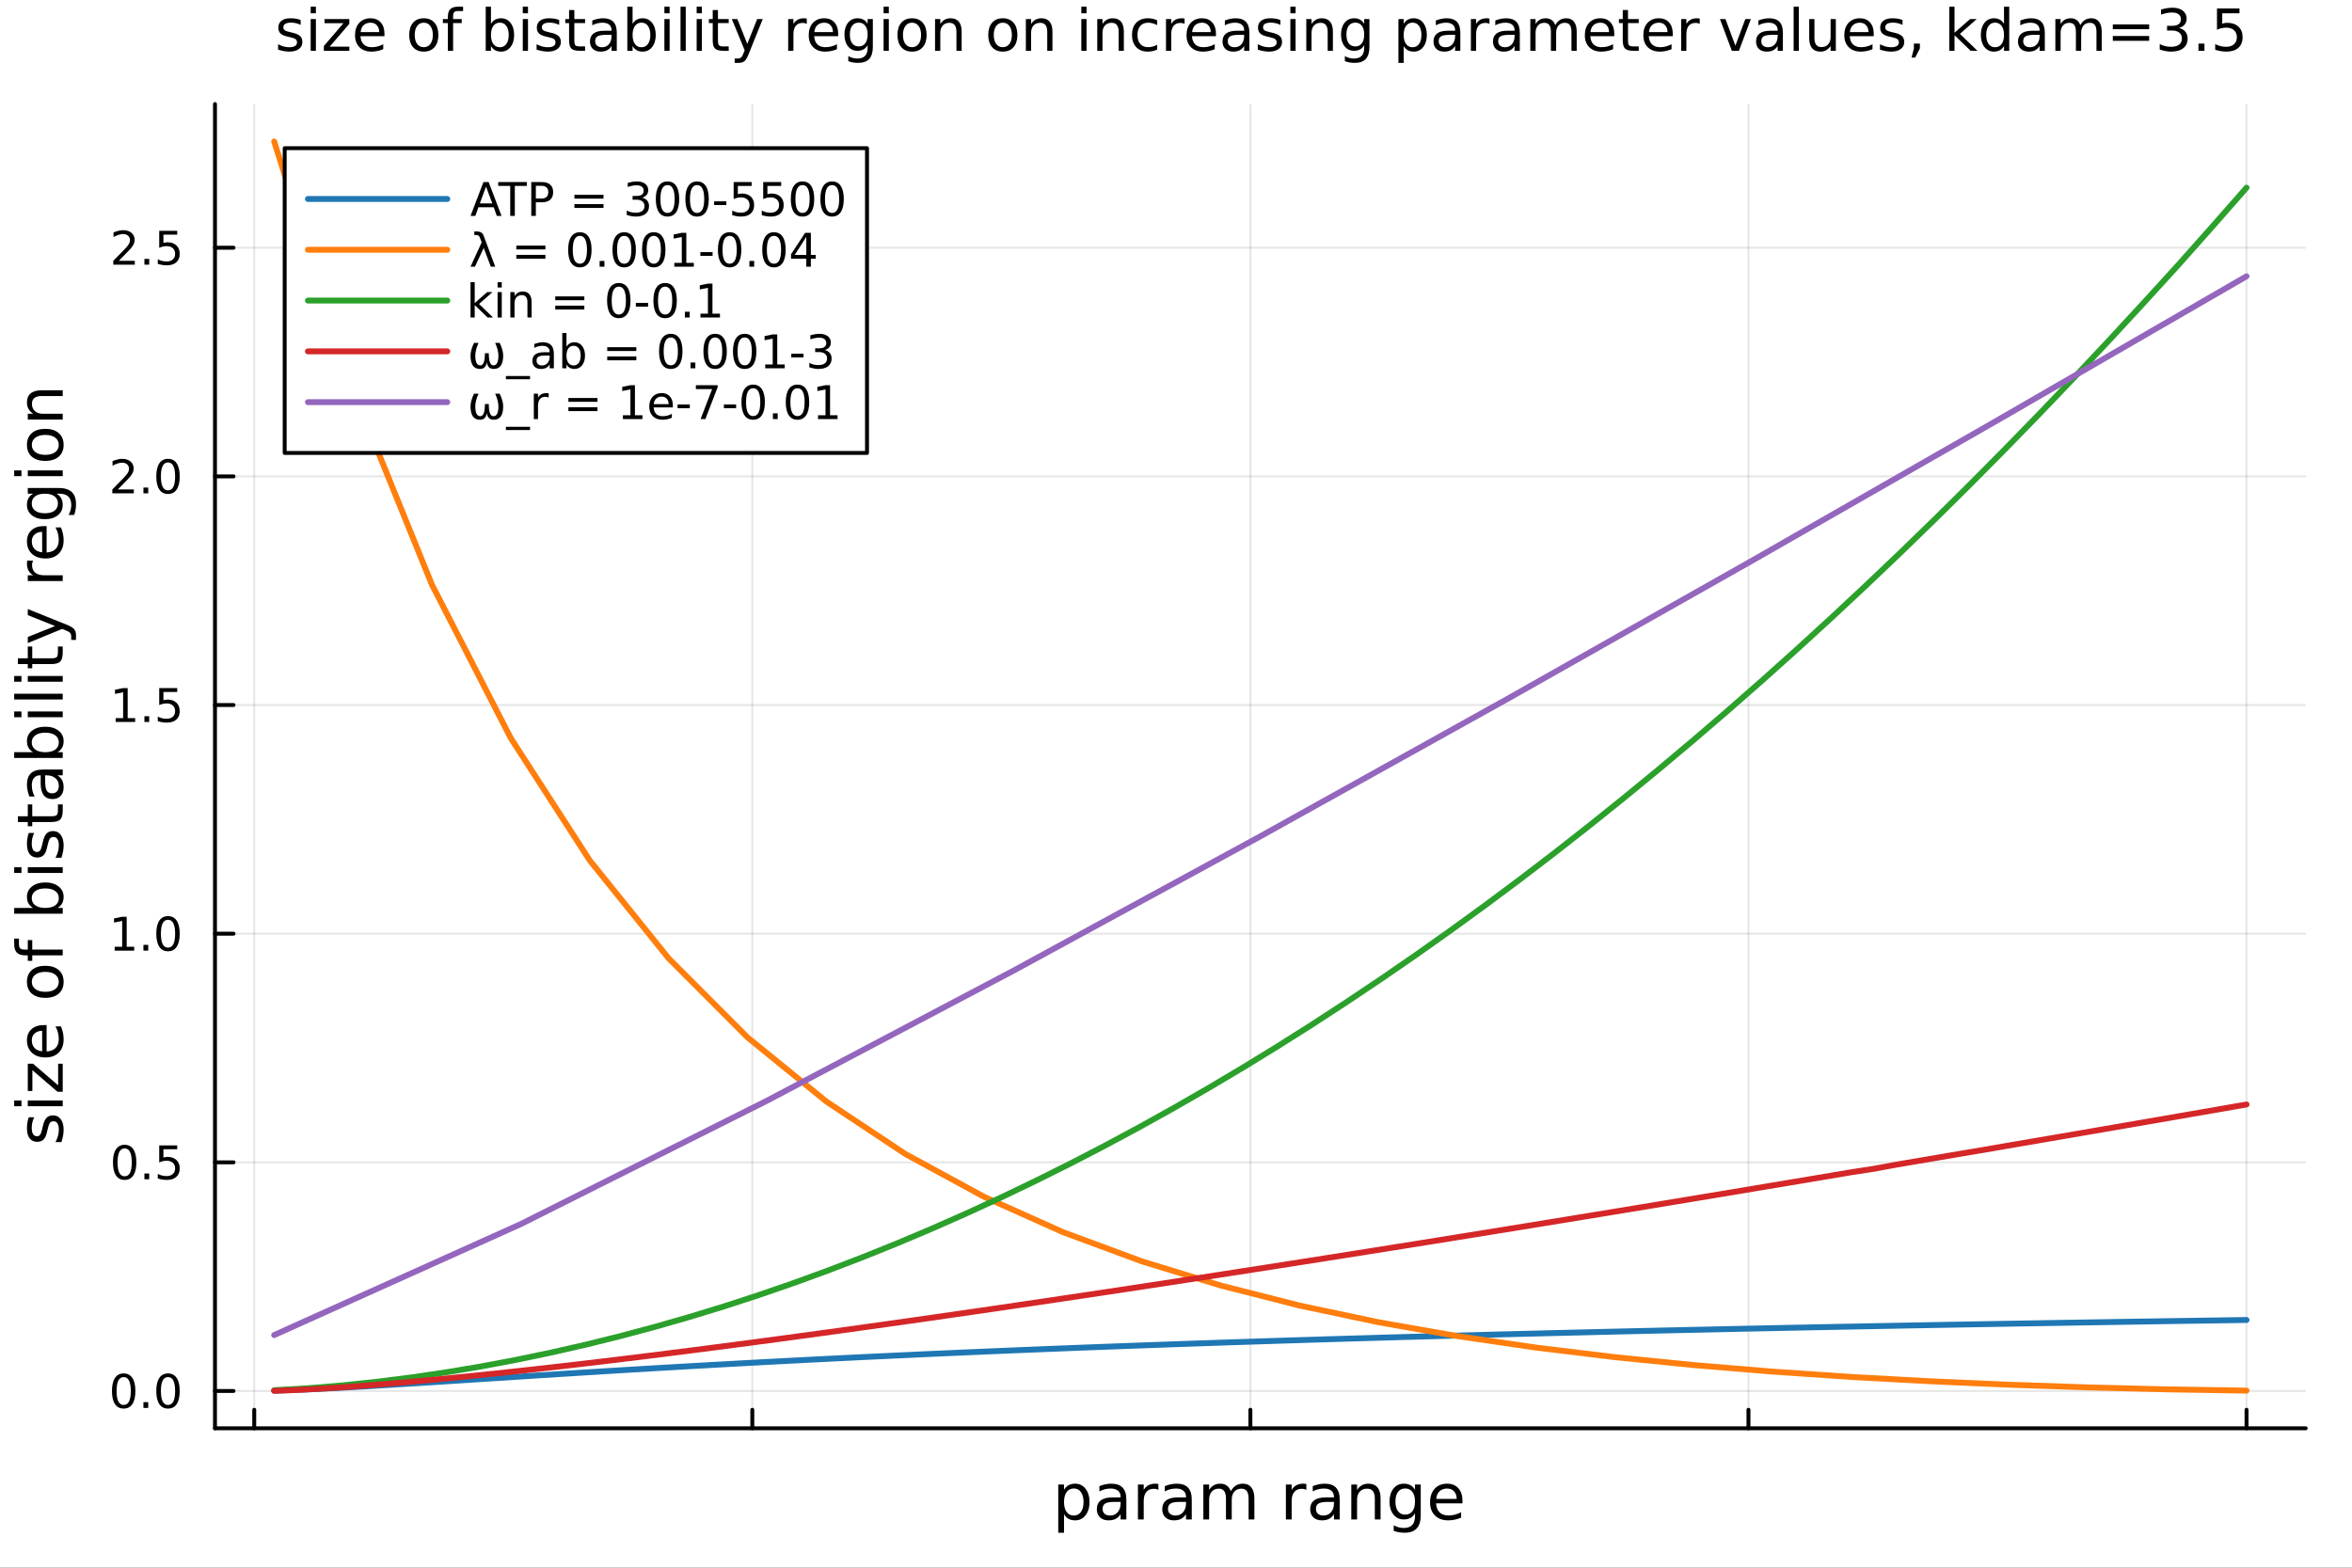 <?xml version="1.0" encoding="utf-8"?>
<svg xmlns="http://www.w3.org/2000/svg" xmlns:xlink="http://www.w3.org/1999/xlink" width="600" height="400" viewBox="0 0 2400 1600">
<rect x="0" y="0" width="2400" height="1600" fill="#333333" stroke="none"/>
<defs>
  <clipPath id="clip910">
    <rect x="0" y="0" width="2400" height="1600"/>
  </clipPath>
</defs>
<path clip-path="url(#clip910)" d="M0 1600 L2400 1600 L2400 0 L0 0  Z" fill="#ffffff" fill-rule="evenodd" fill-opacity="1"/>
<defs>
  <clipPath id="clip911">
    <rect x="480" y="0" width="1681" height="1600"/>
  </clipPath>
</defs>
<path clip-path="url(#clip910)" d="M219.38 1457.74 L2352.76 1457.74 L2352.76 106.192 L219.38 106.192  Z" fill="#ffffff" fill-rule="evenodd" fill-opacity="1"/>
<defs>
  <clipPath id="clip912">
    <rect x="219" y="106" width="2134" height="1353"/>
  </clipPath>
</defs>
<polyline clip-path="url(#clip912)" style="stroke:#000000; stroke-linecap:round; stroke-linejoin:round; stroke-width:2; stroke-opacity:0.1; fill:none" points="259.429,1457.74 259.429,106.192 "/>
<polyline clip-path="url(#clip912)" style="stroke:#000000; stroke-linecap:round; stroke-linejoin:round; stroke-width:2; stroke-opacity:0.1; fill:none" points="767.666,1457.74 767.666,106.192 "/>
<polyline clip-path="url(#clip912)" style="stroke:#000000; stroke-linecap:round; stroke-linejoin:round; stroke-width:2; stroke-opacity:0.1; fill:none" points="1275.9,1457.74 1275.9,106.192 "/>
<polyline clip-path="url(#clip912)" style="stroke:#000000; stroke-linecap:round; stroke-linejoin:round; stroke-width:2; stroke-opacity:0.1; fill:none" points="1784.14,1457.74 1784.14,106.192 "/>
<polyline clip-path="url(#clip912)" style="stroke:#000000; stroke-linecap:round; stroke-linejoin:round; stroke-width:2; stroke-opacity:0.1; fill:none" points="2292.38,1457.74 2292.38,106.192 "/>
<polyline clip-path="url(#clip910)" style="stroke:#000000; stroke-linecap:round; stroke-linejoin:round; stroke-width:4; stroke-opacity:1; fill:none" points="219.38,1457.74 2352.76,1457.74 "/>
<polyline clip-path="url(#clip910)" style="stroke:#000000; stroke-linecap:round; stroke-linejoin:round; stroke-width:4; stroke-opacity:1; fill:none" points="259.429,1457.74 259.429,1438.84 "/>
<polyline clip-path="url(#clip910)" style="stroke:#000000; stroke-linecap:round; stroke-linejoin:round; stroke-width:4; stroke-opacity:1; fill:none" points="767.666,1457.74 767.666,1438.84 "/>
<polyline clip-path="url(#clip910)" style="stroke:#000000; stroke-linecap:round; stroke-linejoin:round; stroke-width:4; stroke-opacity:1; fill:none" points="1275.9,1457.74 1275.9,1438.84 "/>
<polyline clip-path="url(#clip910)" style="stroke:#000000; stroke-linecap:round; stroke-linejoin:round; stroke-width:4; stroke-opacity:1; fill:none" points="1784.14,1457.74 1784.14,1438.84 "/>
<polyline clip-path="url(#clip910)" style="stroke:#000000; stroke-linecap:round; stroke-linejoin:round; stroke-width:4; stroke-opacity:1; fill:none" points="2292.38,1457.74 2292.38,1438.84 "/>
<path clip-path="url(#clip910)" d="M1085.74 1545.42 L1085.74 1564.32 L1079.85 1564.32 L1079.85 1515.12 L1085.74 1515.12 L1085.74 1520.53 Q1087.59 1517.34 1090.39 1515.82 Q1093.22 1514.26 1097.13 1514.26 Q1103.63 1514.26 1107.67 1519.41 Q1111.74 1524.57 1111.74 1532.97 Q1111.74 1541.37 1107.67 1546.53 Q1103.63 1551.69 1097.13 1551.69 Q1093.22 1551.69 1090.39 1550.16 Q1087.59 1548.6 1085.74 1545.42 M1105.66 1532.97 Q1105.66 1526.51 1102.99 1522.85 Q1100.35 1519.16 1095.7 1519.16 Q1091.05 1519.16 1088.38 1522.85 Q1085.74 1526.51 1085.74 1532.97 Q1085.74 1539.43 1088.38 1543.12 Q1091.05 1546.79 1095.7 1546.79 Q1100.35 1546.79 1102.99 1543.12 Q1105.66 1539.43 1105.66 1532.97 Z" fill="#000000" fill-rule="nonzero" fill-opacity="1" /><path clip-path="url(#clip910)" d="M1137.65 1532.84 Q1130.55 1532.84 1127.82 1534.47 Q1125.08 1536.09 1125.08 1540.01 Q1125.08 1543.12 1127.12 1544.97 Q1129.19 1546.79 1132.72 1546.79 Q1137.59 1546.79 1140.52 1543.35 Q1143.48 1539.88 1143.48 1534.15 L1143.48 1532.84 L1137.65 1532.84 M1149.33 1530.43 L1149.33 1550.76 L1143.48 1550.76 L1143.48 1545.35 Q1141.47 1548.6 1138.48 1550.16 Q1135.49 1551.69 1131.16 1551.69 Q1125.68 1551.69 1122.44 1548.63 Q1119.22 1545.54 1119.22 1540.39 Q1119.22 1534.37 1123.23 1531.32 Q1127.28 1528.26 1135.26 1528.26 L1143.48 1528.26 L1143.48 1527.69 Q1143.48 1523.65 1140.8 1521.45 Q1138.16 1519.22 1133.35 1519.22 Q1130.3 1519.22 1127.4 1519.95 Q1124.51 1520.69 1121.83 1522.15 L1121.83 1516.74 Q1125.05 1515.5 1128.07 1514.89 Q1131.09 1514.26 1133.96 1514.26 Q1141.69 1514.26 1145.51 1518.27 Q1149.33 1522.28 1149.33 1530.43 Z" fill="#000000" fill-rule="nonzero" fill-opacity="1" /><path clip-path="url(#clip910)" d="M1182.05 1520.59 Q1181.07 1520.02 1179.89 1519.76 Q1178.74 1519.48 1177.34 1519.48 Q1172.38 1519.48 1169.7 1522.72 Q1167.06 1525.94 1167.06 1531.99 L1167.06 1550.76 L1161.17 1550.76 L1161.17 1515.12 L1167.06 1515.12 L1167.06 1520.65 Q1168.91 1517.41 1171.87 1515.85 Q1174.83 1514.26 1179.06 1514.26 Q1179.67 1514.26 1180.4 1514.35 Q1181.13 1514.42 1182.02 1514.57 L1182.05 1520.59 Z" fill="#000000" fill-rule="nonzero" fill-opacity="1" /><path clip-path="url(#clip910)" d="M1204.4 1532.84 Q1197.3 1532.84 1194.56 1534.47 Q1191.82 1536.09 1191.82 1540.01 Q1191.82 1543.12 1193.86 1544.97 Q1195.93 1546.79 1199.46 1546.79 Q1204.33 1546.79 1207.26 1543.35 Q1210.22 1539.88 1210.22 1534.15 L1210.22 1532.84 L1204.4 1532.84 M1216.08 1530.43 L1216.08 1550.76 L1210.22 1550.76 L1210.22 1545.35 Q1208.22 1548.6 1205.22 1550.16 Q1202.23 1551.69 1197.9 1551.69 Q1192.43 1551.69 1189.18 1548.63 Q1185.97 1545.54 1185.97 1540.39 Q1185.97 1534.37 1189.98 1531.32 Q1194.02 1528.26 1202.01 1528.26 L1210.22 1528.26 L1210.22 1527.69 Q1210.22 1523.65 1207.55 1521.45 Q1204.91 1519.22 1200.1 1519.22 Q1197.04 1519.22 1194.15 1519.95 Q1191.25 1520.69 1188.58 1522.15 L1188.58 1516.74 Q1191.79 1515.5 1194.82 1514.89 Q1197.84 1514.26 1200.7 1514.26 Q1208.44 1514.26 1212.26 1518.27 Q1216.08 1522.28 1216.08 1530.43 Z" fill="#000000" fill-rule="nonzero" fill-opacity="1" /><path clip-path="url(#clip910)" d="M1255.89 1521.96 Q1258.09 1518.01 1261.15 1516.13 Q1264.2 1514.26 1268.34 1514.26 Q1273.91 1514.26 1276.93 1518.17 Q1279.96 1522.05 1279.96 1529.25 L1279.96 1550.76 L1274.07 1550.76 L1274.07 1529.44 Q1274.07 1524.31 1272.25 1521.83 Q1270.44 1519.35 1266.72 1519.35 Q1262.16 1519.35 1259.52 1522.37 Q1256.88 1525.4 1256.88 1530.62 L1256.88 1550.76 L1250.99 1550.76 L1250.99 1529.44 Q1250.99 1524.28 1249.18 1521.83 Q1247.36 1519.35 1243.58 1519.35 Q1239.09 1519.35 1236.45 1522.4 Q1233.81 1525.43 1233.81 1530.62 L1233.81 1550.76 L1227.92 1550.76 L1227.92 1515.12 L1233.81 1515.12 L1233.81 1520.65 Q1235.81 1517.38 1238.61 1515.82 Q1241.41 1514.26 1245.26 1514.26 Q1249.15 1514.26 1251.85 1516.23 Q1254.59 1518.2 1255.89 1521.96 Z" fill="#000000" fill-rule="nonzero" fill-opacity="1" /><path clip-path="url(#clip910)" d="M1333.02 1520.59 Q1332.03 1520.02 1330.85 1519.76 Q1329.7 1519.48 1328.3 1519.48 Q1323.34 1519.48 1320.67 1522.72 Q1318.02 1525.94 1318.02 1531.99 L1318.02 1550.76 L1312.14 1550.76 L1312.14 1515.12 L1318.02 1515.12 L1318.02 1520.65 Q1319.87 1517.41 1322.83 1515.85 Q1325.79 1514.26 1330.02 1514.26 Q1330.63 1514.26 1331.36 1514.35 Q1332.09 1514.42 1332.98 1514.57 L1333.02 1520.59 Z" fill="#000000" fill-rule="nonzero" fill-opacity="1" /><path clip-path="url(#clip910)" d="M1355.36 1532.84 Q1348.26 1532.84 1345.52 1534.47 Q1342.79 1536.09 1342.79 1540.01 Q1342.79 1543.12 1344.82 1544.97 Q1346.89 1546.79 1350.43 1546.79 Q1355.3 1546.79 1358.22 1543.35 Q1361.18 1539.88 1361.18 1534.15 L1361.18 1532.84 L1355.36 1532.84 M1367.04 1530.43 L1367.04 1550.76 L1361.18 1550.76 L1361.18 1545.35 Q1359.18 1548.6 1356.19 1550.16 Q1353.19 1551.69 1348.87 1551.69 Q1343.39 1551.69 1340.14 1548.63 Q1336.93 1545.54 1336.93 1540.39 Q1336.93 1534.37 1340.94 1531.32 Q1344.98 1528.26 1352.97 1528.26 L1361.18 1528.26 L1361.18 1527.69 Q1361.18 1523.65 1358.51 1521.45 Q1355.87 1519.22 1351.06 1519.22 Q1348.01 1519.22 1345.11 1519.95 Q1342.21 1520.69 1339.54 1522.15 L1339.54 1516.74 Q1342.75 1515.5 1345.78 1514.89 Q1348.8 1514.26 1351.67 1514.26 Q1359.4 1514.26 1363.22 1518.27 Q1367.04 1522.28 1367.04 1530.43 Z" fill="#000000" fill-rule="nonzero" fill-opacity="1" /><path clip-path="url(#clip910)" d="M1408.74 1529.25 L1408.74 1550.76 L1402.88 1550.76 L1402.88 1529.44 Q1402.88 1524.38 1400.91 1521.86 Q1398.93 1519.35 1394.99 1519.35 Q1390.24 1519.35 1387.51 1522.37 Q1384.77 1525.4 1384.77 1530.62 L1384.77 1550.76 L1378.88 1550.76 L1378.88 1515.12 L1384.77 1515.12 L1384.77 1520.65 Q1386.87 1517.44 1389.7 1515.85 Q1392.57 1514.26 1396.29 1514.26 Q1402.43 1514.26 1405.58 1518.08 Q1408.74 1521.86 1408.74 1529.25 Z" fill="#000000" fill-rule="nonzero" fill-opacity="1" /><path clip-path="url(#clip910)" d="M1443.87 1532.53 Q1443.87 1526.16 1441.23 1522.66 Q1438.62 1519.16 1433.88 1519.16 Q1429.17 1519.16 1426.53 1522.66 Q1423.92 1526.16 1423.92 1532.53 Q1423.92 1538.86 1426.53 1542.36 Q1429.17 1545.86 1433.88 1545.86 Q1438.62 1545.86 1441.23 1542.36 Q1443.87 1538.86 1443.87 1532.53 M1449.73 1546.34 Q1449.73 1555.44 1445.69 1559.87 Q1441.65 1564.32 1433.31 1564.32 Q1430.22 1564.32 1427.48 1563.85 Q1424.74 1563.4 1422.17 1562.44 L1422.17 1556.75 Q1424.74 1558.15 1427.26 1558.82 Q1429.77 1559.48 1432.38 1559.48 Q1438.14 1559.48 1441.01 1556.46 Q1443.87 1553.47 1443.87 1547.39 L1443.87 1544.49 Q1442.06 1547.64 1439.23 1549.2 Q1436.39 1550.76 1432.45 1550.76 Q1425.89 1550.76 1421.88 1545.77 Q1417.87 1540.77 1417.87 1532.53 Q1417.87 1524.25 1421.88 1519.25 Q1425.89 1514.26 1432.45 1514.26 Q1436.39 1514.26 1439.23 1515.82 Q1442.06 1517.38 1443.87 1520.53 L1443.87 1515.12 L1449.73 1515.12 L1449.73 1546.34 Z" fill="#000000" fill-rule="nonzero" fill-opacity="1" /><path clip-path="url(#clip910)" d="M1492.29 1531.48 L1492.29 1534.34 L1465.36 1534.34 Q1465.74 1540.39 1468.99 1543.57 Q1472.26 1546.72 1478.09 1546.72 Q1481.46 1546.72 1484.61 1545.89 Q1487.8 1545.07 1490.92 1543.41 L1490.92 1548.95 Q1487.77 1550.29 1484.46 1550.99 Q1481.15 1551.69 1477.74 1551.69 Q1469.21 1551.69 1464.21 1546.72 Q1459.25 1541.76 1459.25 1533.29 Q1459.25 1524.54 1463.96 1519.41 Q1468.7 1514.26 1476.72 1514.26 Q1483.91 1514.26 1488.08 1518.9 Q1492.29 1523.52 1492.29 1531.48 M1486.43 1529.76 Q1486.36 1524.95 1483.72 1522.09 Q1481.11 1519.22 1476.78 1519.22 Q1471.88 1519.22 1468.92 1521.99 Q1465.99 1524.76 1465.55 1529.79 L1486.43 1529.76 Z" fill="#000000" fill-rule="nonzero" fill-opacity="1" /><polyline clip-path="url(#clip912)" style="stroke:#000000; stroke-linecap:round; stroke-linejoin:round; stroke-width:2; stroke-opacity:0.1; fill:none" points="219.38,1419.66 2352.76,1419.66 "/>
<polyline clip-path="url(#clip912)" style="stroke:#000000; stroke-linecap:round; stroke-linejoin:round; stroke-width:2; stroke-opacity:0.1; fill:none" points="219.38,1186.29 2352.76,1186.29 "/>
<polyline clip-path="url(#clip912)" style="stroke:#000000; stroke-linecap:round; stroke-linejoin:round; stroke-width:2; stroke-opacity:0.1; fill:none" points="219.38,952.931 2352.76,952.931 "/>
<polyline clip-path="url(#clip912)" style="stroke:#000000; stroke-linecap:round; stroke-linejoin:round; stroke-width:2; stroke-opacity:0.1; fill:none" points="219.38,719.567 2352.76,719.567 "/>
<polyline clip-path="url(#clip912)" style="stroke:#000000; stroke-linecap:round; stroke-linejoin:round; stroke-width:2; stroke-opacity:0.1; fill:none" points="219.38,486.203 2352.76,486.203 "/>
<polyline clip-path="url(#clip912)" style="stroke:#000000; stroke-linecap:round; stroke-linejoin:round; stroke-width:2; stroke-opacity:0.1; fill:none" points="219.38,252.839 2352.76,252.839 "/>
<polyline clip-path="url(#clip910)" style="stroke:#000000; stroke-linecap:round; stroke-linejoin:round; stroke-width:4; stroke-opacity:1; fill:none" points="219.38,1457.74 219.38,106.192 "/>
<polyline clip-path="url(#clip910)" style="stroke:#000000; stroke-linecap:round; stroke-linejoin:round; stroke-width:4; stroke-opacity:1; fill:none" points="219.38,1419.66 238.278,1419.66 "/>
<polyline clip-path="url(#clip910)" style="stroke:#000000; stroke-linecap:round; stroke-linejoin:round; stroke-width:4; stroke-opacity:1; fill:none" points="219.38,1186.29 238.278,1186.29 "/>
<polyline clip-path="url(#clip910)" style="stroke:#000000; stroke-linecap:round; stroke-linejoin:round; stroke-width:4; stroke-opacity:1; fill:none" points="219.38,952.931 238.278,952.931 "/>
<polyline clip-path="url(#clip910)" style="stroke:#000000; stroke-linecap:round; stroke-linejoin:round; stroke-width:4; stroke-opacity:1; fill:none" points="219.38,719.567 238.278,719.567 "/>
<polyline clip-path="url(#clip910)" style="stroke:#000000; stroke-linecap:round; stroke-linejoin:round; stroke-width:4; stroke-opacity:1; fill:none" points="219.38,486.203 238.278,486.203 "/>
<polyline clip-path="url(#clip910)" style="stroke:#000000; stroke-linecap:round; stroke-linejoin:round; stroke-width:4; stroke-opacity:1; fill:none" points="219.38,252.839 238.278,252.839 "/>
<path clip-path="url(#clip910)" d="M126.205 1405.46 Q122.593 1405.46 120.765 1409.02 Q118.959 1412.56 118.959 1419.69 Q118.959 1426.8 120.765 1430.36 Q122.593 1433.91 126.205 1433.91 Q129.839 1433.91 131.644 1430.36 Q133.473 1426.8 133.473 1419.69 Q133.473 1412.56 131.644 1409.02 Q129.839 1405.46 126.205 1405.46 M126.205 1401.75 Q132.015 1401.75 135.07 1406.36 Q138.149 1410.94 138.149 1419.69 Q138.149 1428.42 135.07 1433.03 Q132.015 1437.61 126.205 1437.61 Q120.394 1437.61 117.316 1433.03 Q114.26 1428.42 114.26 1419.69 Q114.26 1410.94 117.316 1406.36 Q120.394 1401.75 126.205 1401.75 Z" fill="#000000" fill-rule="nonzero" fill-opacity="1" /><path clip-path="url(#clip910)" d="M146.366 1431.06 L151.251 1431.06 L151.251 1436.94 L146.366 1436.94 L146.366 1431.06 Z" fill="#000000" fill-rule="nonzero" fill-opacity="1" /><path clip-path="url(#clip910)" d="M171.436 1405.46 Q167.825 1405.46 165.996 1409.02 Q164.19 1412.56 164.19 1419.69 Q164.19 1426.8 165.996 1430.36 Q167.825 1433.91 171.436 1433.91 Q175.07 1433.91 176.876 1430.36 Q178.704 1426.8 178.704 1419.69 Q178.704 1412.56 176.876 1409.02 Q175.07 1405.46 171.436 1405.46 M171.436 1401.75 Q177.246 1401.75 180.301 1406.36 Q183.38 1410.94 183.38 1419.69 Q183.38 1428.42 180.301 1433.03 Q177.246 1437.61 171.436 1437.61 Q165.626 1437.61 162.547 1433.03 Q159.491 1428.42 159.491 1419.69 Q159.491 1410.94 162.547 1406.36 Q165.626 1401.75 171.436 1401.75 Z" fill="#000000" fill-rule="nonzero" fill-opacity="1" /><path clip-path="url(#clip910)" d="M127.2 1172.09 Q123.589 1172.09 121.76 1175.66 Q119.955 1179.2 119.955 1186.33 Q119.955 1193.44 121.76 1197 Q123.589 1200.54 127.2 1200.54 Q130.834 1200.54 132.64 1197 Q134.468 1193.44 134.468 1186.33 Q134.468 1179.2 132.64 1175.66 Q130.834 1172.09 127.2 1172.09 M127.2 1168.39 Q133.01 1168.39 136.066 1173 Q139.144 1177.58 139.144 1186.33 Q139.144 1195.06 136.066 1199.66 Q133.01 1204.25 127.2 1204.25 Q121.39 1204.25 118.311 1199.66 Q115.256 1195.06 115.256 1186.33 Q115.256 1177.58 118.311 1173 Q121.39 1168.39 127.2 1168.39 Z" fill="#000000" fill-rule="nonzero" fill-opacity="1" /><path clip-path="url(#clip910)" d="M147.362 1197.7 L152.246 1197.7 L152.246 1203.57 L147.362 1203.57 L147.362 1197.7 Z" fill="#000000" fill-rule="nonzero" fill-opacity="1" /><path clip-path="url(#clip910)" d="M162.477 1169.01 L180.834 1169.01 L180.834 1172.95 L166.76 1172.95 L166.76 1181.42 Q167.778 1181.07 168.797 1180.91 Q169.815 1180.73 170.834 1180.73 Q176.621 1180.73 180.001 1183.9 Q183.38 1187.07 183.38 1192.49 Q183.38 1198.07 179.908 1201.17 Q176.436 1204.25 170.116 1204.25 Q167.94 1204.25 165.672 1203.88 Q163.427 1203.51 161.019 1202.76 L161.019 1198.07 Q163.102 1199.2 165.325 1199.76 Q167.547 1200.31 170.024 1200.31 Q174.028 1200.31 176.366 1198.2 Q178.704 1196.1 178.704 1192.49 Q178.704 1188.88 176.366 1186.77 Q174.028 1184.66 170.024 1184.66 Q168.149 1184.66 166.274 1185.08 Q164.422 1185.5 162.477 1186.38 L162.477 1169.01 Z" fill="#000000" fill-rule="nonzero" fill-opacity="1" /><path clip-path="url(#clip910)" d="M117.015 966.276 L124.654 966.276 L124.654 939.91 L116.343 941.577 L116.343 937.318 L124.607 935.651 L129.283 935.651 L129.283 966.276 L136.922 966.276 L136.922 970.211 L117.015 970.211 L117.015 966.276 Z" fill="#000000" fill-rule="nonzero" fill-opacity="1" /><path clip-path="url(#clip910)" d="M146.366 964.331 L151.251 964.331 L151.251 970.211 L146.366 970.211 L146.366 964.331 Z" fill="#000000" fill-rule="nonzero" fill-opacity="1" /><path clip-path="url(#clip910)" d="M171.436 938.73 Q167.825 938.73 165.996 942.294 Q164.19 945.836 164.19 952.966 Q164.19 960.072 165.996 963.637 Q167.825 967.178 171.436 967.178 Q175.07 967.178 176.876 963.637 Q178.704 960.072 178.704 952.966 Q178.704 945.836 176.876 942.294 Q175.07 938.73 171.436 938.73 M171.436 935.026 Q177.246 935.026 180.301 939.632 Q183.38 944.216 183.38 952.966 Q183.38 961.692 180.301 966.299 Q177.246 970.882 171.436 970.882 Q165.626 970.882 162.547 966.299 Q159.491 961.692 159.491 952.966 Q159.491 944.216 162.547 939.632 Q165.626 935.026 171.436 935.026 Z" fill="#000000" fill-rule="nonzero" fill-opacity="1" /><path clip-path="url(#clip910)" d="M118.01 732.912 L125.649 732.912 L125.649 706.546 L117.339 708.213 L117.339 703.954 L125.603 702.287 L130.279 702.287 L130.279 732.912 L137.917 732.912 L137.917 736.847 L118.01 736.847 L118.01 732.912 Z" fill="#000000" fill-rule="nonzero" fill-opacity="1" /><path clip-path="url(#clip910)" d="M147.362 730.967 L152.246 730.967 L152.246 736.847 L147.362 736.847 L147.362 730.967 Z" fill="#000000" fill-rule="nonzero" fill-opacity="1" /><path clip-path="url(#clip910)" d="M162.477 702.287 L180.834 702.287 L180.834 706.222 L166.76 706.222 L166.76 714.694 Q167.778 714.347 168.797 714.185 Q169.815 714 170.834 714 Q176.621 714 180.001 717.171 Q183.38 720.342 183.38 725.759 Q183.38 731.338 179.908 734.439 Q176.436 737.518 170.116 737.518 Q167.94 737.518 165.672 737.148 Q163.427 736.777 161.019 736.037 L161.019 731.338 Q163.102 732.472 165.325 733.027 Q167.547 733.583 170.024 733.583 Q174.028 733.583 176.366 731.477 Q178.704 729.37 178.704 725.759 Q178.704 722.148 176.366 720.041 Q174.028 717.935 170.024 717.935 Q168.149 717.935 166.274 718.352 Q164.422 718.768 162.477 719.648 L162.477 702.287 Z" fill="#000000" fill-rule="nonzero" fill-opacity="1" /><path clip-path="url(#clip910)" d="M120.232 499.548 L136.552 499.548 L136.552 503.483 L114.607 503.483 L114.607 499.548 Q117.269 496.793 121.853 492.163 Q126.459 487.511 127.64 486.168 Q129.885 483.645 130.765 481.909 Q131.667 480.15 131.667 478.46 Q131.667 475.705 129.723 473.969 Q127.802 472.233 124.7 472.233 Q122.501 472.233 120.047 472.997 Q117.617 473.761 114.839 475.312 L114.839 470.59 Q117.663 469.455 120.117 468.877 Q122.57 468.298 124.607 468.298 Q129.978 468.298 133.172 470.983 Q136.367 473.668 136.367 478.159 Q136.367 480.289 135.556 482.21 Q134.769 484.108 132.663 486.701 Q132.084 487.372 128.982 490.589 Q125.88 493.784 120.232 499.548 Z" fill="#000000" fill-rule="nonzero" fill-opacity="1" /><path clip-path="url(#clip910)" d="M146.366 497.603 L151.251 497.603 L151.251 503.483 L146.366 503.483 L146.366 497.603 Z" fill="#000000" fill-rule="nonzero" fill-opacity="1" /><path clip-path="url(#clip910)" d="M171.436 472.002 Q167.825 472.002 165.996 475.566 Q164.19 479.108 164.19 486.238 Q164.19 493.344 165.996 496.909 Q167.825 500.45 171.436 500.45 Q175.07 500.45 176.876 496.909 Q178.704 493.344 178.704 486.238 Q178.704 479.108 176.876 475.566 Q175.07 472.002 171.436 472.002 M171.436 468.298 Q177.246 468.298 180.301 472.904 Q183.38 477.488 183.38 486.238 Q183.38 494.964 180.301 499.571 Q177.246 504.154 171.436 504.154 Q165.626 504.154 162.547 499.571 Q159.491 494.964 159.491 486.238 Q159.491 477.488 162.547 472.904 Q165.626 468.298 171.436 468.298 Z" fill="#000000" fill-rule="nonzero" fill-opacity="1" /><path clip-path="url(#clip910)" d="M121.228 266.184 L137.547 266.184 L137.547 270.119 L115.603 270.119 L115.603 266.184 Q118.265 263.429 122.848 258.8 Q127.455 254.147 128.635 252.804 Q130.88 250.281 131.76 248.545 Q132.663 246.786 132.663 245.096 Q132.663 242.341 130.718 240.605 Q128.797 238.869 125.695 238.869 Q123.496 238.869 121.043 239.633 Q118.612 240.397 115.834 241.948 L115.834 237.226 Q118.658 236.091 121.112 235.513 Q123.566 234.934 125.603 234.934 Q130.973 234.934 134.167 237.619 Q137.362 240.304 137.362 244.795 Q137.362 246.925 136.552 248.846 Q135.765 250.744 133.658 253.337 Q133.08 254.008 129.978 257.225 Q126.876 260.42 121.228 266.184 Z" fill="#000000" fill-rule="nonzero" fill-opacity="1" /><path clip-path="url(#clip910)" d="M147.362 264.239 L152.246 264.239 L152.246 270.119 L147.362 270.119 L147.362 264.239 Z" fill="#000000" fill-rule="nonzero" fill-opacity="1" /><path clip-path="url(#clip910)" d="M162.477 235.559 L180.834 235.559 L180.834 239.494 L166.76 239.494 L166.76 247.966 Q167.778 247.619 168.797 247.457 Q169.815 247.272 170.834 247.272 Q176.621 247.272 180.001 250.443 Q183.38 253.614 183.38 259.031 Q183.38 264.61 179.908 267.711 Q176.436 270.79 170.116 270.79 Q167.94 270.79 165.672 270.42 Q163.427 270.049 161.019 269.309 L161.019 264.61 Q163.102 265.744 165.325 266.299 Q167.547 266.855 170.024 266.855 Q174.028 266.855 176.366 264.749 Q178.704 262.642 178.704 259.031 Q178.704 255.42 176.366 253.313 Q174.028 251.207 170.024 251.207 Q168.149 251.207 166.274 251.624 Q164.422 252.04 162.477 252.92 L162.477 235.559 Z" fill="#000000" fill-rule="nonzero" fill-opacity="1" /><path clip-path="url(#clip910)" d="M29.407 1140.26 L34.945 1140.26 Q33.672 1142.74 33.035 1145.42 Q32.398 1148.09 32.398 1150.95 Q32.398 1155.31 33.735 1157.51 Q35.072 1159.68 37.746 1159.68 Q39.783 1159.68 40.96 1158.12 Q42.106 1156.56 43.157 1151.85 L43.602 1149.84 Q44.939 1143.6 47.39 1140.99 Q49.809 1138.35 54.169 1138.35 Q59.134 1138.35 62.031 1142.3 Q64.927 1146.21 64.927 1153.09 Q64.927 1155.95 64.354 1159.07 Q63.813 1162.16 62.699 1165.6 L56.652 1165.6 Q58.339 1162.35 59.198 1159.2 Q60.026 1156.05 60.026 1152.96 Q60.026 1148.82 58.625 1146.59 Q57.193 1144.37 54.615 1144.37 Q52.228 1144.37 50.955 1145.99 Q49.681 1147.58 48.504 1153.02 L48.026 1155.06 Q46.88 1160.5 44.525 1162.92 Q42.138 1165.34 38 1165.34 Q32.971 1165.34 30.234 1161.78 Q27.497 1158.21 27.497 1151.65 Q27.497 1148.41 27.974 1145.54 Q28.452 1142.68 29.407 1140.26 Z" fill="#000000" fill-rule="nonzero" fill-opacity="1" /><path clip-path="url(#clip910)" d="M28.356 1129.02 L28.356 1123.17 L64.004 1123.17 L64.004 1129.02 L28.356 1129.02 M14.479 1129.02 L14.479 1123.17 L21.895 1123.17 L21.895 1129.02 L14.479 1129.02 Z" fill="#000000" fill-rule="nonzero" fill-opacity="1" /><path clip-path="url(#clip910)" d="M28.356 1113.46 L28.356 1085.64 L33.703 1085.64 L59.325 1107.67 L59.325 1085.64 L64.004 1085.64 L64.004 1114.26 L58.657 1114.26 L33.035 1092.23 L33.035 1113.46 L28.356 1113.46 Z" fill="#000000" fill-rule="nonzero" fill-opacity="1" /><path clip-path="url(#clip910)" d="M44.716 1046.21 L47.581 1046.21 L47.581 1073.13 Q53.628 1072.75 56.811 1069.5 Q59.962 1066.23 59.962 1060.4 Q59.962 1057.03 59.134 1053.88 Q58.307 1050.69 56.652 1047.58 L62.19 1047.58 Q63.527 1050.73 64.227 1054.04 Q64.927 1057.35 64.927 1060.75 Q64.927 1069.28 59.962 1074.28 Q54.997 1079.24 46.53 1079.24 Q37.777 1079.24 32.653 1074.53 Q27.497 1069.79 27.497 1061.77 Q27.497 1054.58 32.144 1050.41 Q36.759 1046.21 44.716 1046.21 M42.997 1052.06 Q38.191 1052.13 35.327 1054.77 Q32.462 1057.38 32.462 1061.71 Q32.462 1066.61 35.231 1069.57 Q38 1072.5 43.029 1072.94 L42.997 1052.06 Z" fill="#000000" fill-rule="nonzero" fill-opacity="1" /><path clip-path="url(#clip910)" d="M32.462 1002.06 Q32.462 1006.77 36.154 1009.51 Q39.815 1012.25 46.212 1012.25 Q52.609 1012.25 56.302 1009.54 Q59.962 1006.8 59.962 1002.06 Q59.962 997.381 56.27 994.644 Q52.578 991.907 46.212 991.907 Q39.878 991.907 36.186 994.644 Q32.462 997.381 32.462 1002.06 M27.497 1002.06 Q27.497 994.421 32.462 990.061 Q37.427 985.7 46.212 985.7 Q54.965 985.7 59.962 990.061 Q64.927 994.421 64.927 1002.06 Q64.927 1009.73 59.962 1014.09 Q54.965 1018.42 46.212 1018.42 Q37.427 1018.42 32.462 1014.09 Q27.497 1009.73 27.497 1002.06 Z" fill="#000000" fill-rule="nonzero" fill-opacity="1" /><path clip-path="url(#clip910)" d="M14.479 957.946 L19.349 957.946 L19.349 963.548 Q19.349 966.699 20.622 967.94 Q21.895 969.15 25.205 969.15 L28.356 969.15 L28.356 959.506 L32.908 959.506 L32.908 969.15 L64.004 969.15 L64.004 975.038 L32.908 975.038 L32.908 980.64 L28.356 980.64 L28.356 975.038 L25.874 975.038 Q19.922 975.038 17.216 972.269 Q14.479 969.5 14.479 963.484 L14.479 957.946 Z" fill="#000000" fill-rule="nonzero" fill-opacity="1" /><path clip-path="url(#clip910)" d="M46.212 906.734 Q39.751 906.734 36.09 909.407 Q32.398 912.049 32.398 916.696 Q32.398 921.343 36.09 924.017 Q39.751 926.658 46.212 926.658 Q52.673 926.658 56.365 924.017 Q60.026 921.343 60.026 916.696 Q60.026 912.049 56.365 909.407 Q52.673 906.734 46.212 906.734 M33.767 926.658 Q30.584 924.812 29.056 922.012 Q27.497 919.179 27.497 915.264 Q27.497 908.771 32.653 904.729 Q37.809 900.655 46.212 900.655 Q54.615 900.655 59.771 904.729 Q64.927 908.771 64.927 915.264 Q64.927 919.179 63.399 922.012 Q61.84 924.812 58.657 926.658 L64.004 926.658 L64.004 932.547 L14.479 932.547 L14.479 926.658 L33.767 926.658 Z" fill="#000000" fill-rule="nonzero" fill-opacity="1" /><path clip-path="url(#clip910)" d="M28.356 890.947 L28.356 885.09 L64.004 885.09 L64.004 890.947 L28.356 890.947 M14.479 890.947 L14.479 885.09 L21.895 885.09 L21.895 890.947 L14.479 890.947 Z" fill="#000000" fill-rule="nonzero" fill-opacity="1" /><path clip-path="url(#clip910)" d="M29.407 850.111 L34.945 850.111 Q33.672 852.593 33.035 855.267 Q32.398 857.941 32.398 860.805 Q32.398 865.166 33.735 867.362 Q35.072 869.526 37.746 869.526 Q39.783 869.526 40.96 867.967 Q42.106 866.407 43.157 861.696 L43.602 859.691 Q44.939 853.453 47.39 850.843 Q49.809 848.201 54.169 848.201 Q59.134 848.201 62.031 852.148 Q64.927 856.063 64.927 862.938 Q64.927 865.802 64.354 868.922 Q63.813 872.009 62.699 875.446 L56.652 875.446 Q58.339 872.2 59.198 869.049 Q60.026 865.898 60.026 862.81 Q60.026 858.673 58.625 856.445 Q57.193 854.217 54.615 854.217 Q52.228 854.217 50.955 855.84 Q49.681 857.431 48.504 862.874 L48.026 864.911 Q46.88 870.354 44.525 872.773 Q42.138 875.192 38 875.192 Q32.971 875.192 30.234 871.627 Q27.497 868.062 27.497 861.505 Q27.497 858.259 27.974 855.394 Q28.452 852.53 29.407 850.111 Z" fill="#000000" fill-rule="nonzero" fill-opacity="1" /><path clip-path="url(#clip910)" d="M18.235 833.083 L28.356 833.083 L28.356 821.02 L32.908 821.02 L32.908 833.083 L52.259 833.083 Q56.62 833.083 57.861 831.905 Q59.103 830.695 59.103 827.035 L59.103 821.02 L64.004 821.02 L64.004 827.035 Q64.004 833.815 61.49 836.393 Q58.943 838.971 52.259 838.971 L32.908 838.971 L32.908 843.268 L28.356 843.268 L28.356 838.971 L18.235 838.971 L18.235 833.083 Z" fill="#000000" fill-rule="nonzero" fill-opacity="1" /><path clip-path="url(#clip910)" d="M46.085 797.116 Q46.085 804.214 47.708 806.951 Q49.331 809.689 53.246 809.689 Q56.365 809.689 58.211 807.652 Q60.026 805.583 60.026 802.05 Q60.026 797.18 56.588 794.252 Q53.119 791.292 47.39 791.292 L46.085 791.292 L46.085 797.116 M43.666 785.435 L64.004 785.435 L64.004 791.292 L58.593 791.292 Q61.84 793.297 63.399 796.289 Q64.927 799.281 64.927 803.609 Q64.927 809.084 61.872 812.33 Q58.784 815.545 53.628 815.545 Q47.612 815.545 44.557 811.535 Q41.501 807.492 41.501 799.504 L41.501 791.292 L40.928 791.292 Q36.886 791.292 34.69 793.965 Q32.462 796.607 32.462 801.413 Q32.462 804.469 33.194 807.365 Q33.926 810.262 35.39 812.935 L29.98 812.935 Q28.738 809.72 28.133 806.697 Q27.497 803.673 27.497 800.808 Q27.497 793.074 31.507 789.255 Q35.518 785.435 43.666 785.435 Z" fill="#000000" fill-rule="nonzero" fill-opacity="1" /><path clip-path="url(#clip910)" d="M46.212 747.782 Q39.751 747.782 36.09 750.456 Q32.398 753.098 32.398 757.744 Q32.398 762.391 36.09 765.065 Q39.751 767.707 46.212 767.707 Q52.673 767.707 56.365 765.065 Q60.026 762.391 60.026 757.744 Q60.026 753.098 56.365 750.456 Q52.673 747.782 46.212 747.782 M33.767 767.707 Q30.584 765.861 29.056 763.06 Q27.497 760.227 27.497 756.312 Q27.497 749.819 32.653 745.777 Q37.809 741.703 46.212 741.703 Q54.615 741.703 59.771 745.777 Q64.927 749.819 64.927 756.312 Q64.927 760.227 63.399 763.06 Q61.84 765.861 58.657 767.707 L64.004 767.707 L64.004 773.595 L14.479 773.595 L14.479 767.707 L33.767 767.707 Z" fill="#000000" fill-rule="nonzero" fill-opacity="1" /><path clip-path="url(#clip910)" d="M28.356 731.995 L28.356 726.139 L64.004 726.139 L64.004 731.995 L28.356 731.995 M14.479 731.995 L14.479 726.139 L21.895 726.139 L21.895 731.995 L14.479 731.995 Z" fill="#000000" fill-rule="nonzero" fill-opacity="1" /><path clip-path="url(#clip910)" d="M14.479 713.885 L14.479 708.028 L64.004 708.028 L64.004 713.885 L14.479 713.885 Z" fill="#000000" fill-rule="nonzero" fill-opacity="1" /><path clip-path="url(#clip910)" d="M28.356 695.774 L28.356 689.918 L64.004 689.918 L64.004 695.774 L28.356 695.774 M14.479 695.774 L14.479 689.918 L21.895 689.918 L21.895 695.774 L14.479 695.774 Z" fill="#000000" fill-rule="nonzero" fill-opacity="1" /><path clip-path="url(#clip910)" d="M18.235 671.871 L28.356 671.871 L28.356 659.808 L32.908 659.808 L32.908 671.871 L52.259 671.871 Q56.62 671.871 57.861 670.693 Q59.103 669.484 59.103 665.824 L59.103 659.808 L64.004 659.808 L64.004 665.824 Q64.004 672.603 61.49 675.181 Q58.943 677.759 52.259 677.759 L32.908 677.759 L32.908 682.056 L28.356 682.056 L28.356 677.759 L18.235 677.759 L18.235 671.871 Z" fill="#000000" fill-rule="nonzero" fill-opacity="1" /><path clip-path="url(#clip910)" d="M67.314 637.273 Q73.68 639.756 75.622 642.111 Q77.563 644.467 77.563 648.413 L77.563 653.092 L72.662 653.092 L72.662 649.655 Q72.662 647.236 71.516 645.899 Q70.37 644.562 66.105 642.939 L63.431 641.889 L28.356 656.307 L28.356 650.1 L56.238 638.96 L28.356 627.82 L28.356 621.614 L67.314 637.273 Z" fill="#000000" fill-rule="nonzero" fill-opacity="1" /><path clip-path="url(#clip910)" d="M33.831 572.152 Q33.258 573.139 33.003 574.317 Q32.717 575.462 32.717 576.863 Q32.717 581.828 35.963 584.502 Q39.178 587.144 45.225 587.144 L64.004 587.144 L64.004 593.032 L28.356 593.032 L28.356 587.144 L33.894 587.144 Q30.648 585.297 29.088 582.337 Q27.497 579.377 27.497 575.144 Q27.497 574.539 27.592 573.807 Q27.656 573.075 27.815 572.184 L33.831 572.152 Z" fill="#000000" fill-rule="nonzero" fill-opacity="1" /><path clip-path="url(#clip910)" d="M44.716 536.95 L47.581 536.95 L47.581 563.877 Q53.628 563.495 56.811 560.248 Q59.962 556.97 59.962 551.145 Q59.962 547.772 59.134 544.621 Q58.307 541.438 56.652 538.319 L62.19 538.319 Q63.527 541.47 64.227 544.78 Q64.927 548.09 64.927 551.496 Q64.927 560.026 59.962 565.023 Q54.997 569.988 46.53 569.988 Q37.777 569.988 32.653 565.277 Q27.497 560.535 27.497 552.514 Q27.497 545.321 32.144 541.151 Q36.759 536.95 44.716 536.95 M42.997 542.806 Q38.191 542.87 35.327 545.512 Q32.462 548.122 32.462 552.45 Q32.462 557.352 35.231 560.312 Q38 563.24 43.029 563.686 L42.997 542.806 Z" fill="#000000" fill-rule="nonzero" fill-opacity="1" /><path clip-path="url(#clip910)" d="M45.766 503.88 Q39.401 503.88 35.9 506.522 Q32.398 509.132 32.398 513.874 Q32.398 518.585 35.9 521.227 Q39.401 523.837 45.766 523.837 Q52.1 523.837 55.601 521.227 Q59.103 518.585 59.103 513.874 Q59.103 509.132 55.601 506.522 Q52.1 503.88 45.766 503.88 M59.58 498.024 Q68.683 498.024 73.107 502.066 Q77.563 506.108 77.563 514.447 Q77.563 517.535 77.086 520.272 Q76.64 523.009 75.685 525.587 L69.988 525.587 Q71.388 523.009 72.057 520.495 Q72.725 517.98 72.725 515.37 Q72.725 509.609 69.701 506.745 Q66.71 503.88 60.63 503.88 L57.734 503.88 Q60.885 505.694 62.445 508.527 Q64.004 511.36 64.004 515.307 Q64.004 521.863 59.007 525.874 Q54.01 529.884 45.766 529.884 Q37.491 529.884 32.494 525.874 Q27.497 521.863 27.497 515.307 Q27.497 511.36 29.056 508.527 Q30.616 505.694 33.767 503.88 L28.356 503.88 L28.356 498.024 L59.58 498.024 Z" fill="#000000" fill-rule="nonzero" fill-opacity="1" /><path clip-path="url(#clip910)" d="M28.356 485.961 L28.356 480.104 L64.004 480.104 L64.004 485.961 L28.356 485.961 M14.479 485.961 L14.479 480.104 L21.895 480.104 L21.895 485.961 L14.479 485.961 Z" fill="#000000" fill-rule="nonzero" fill-opacity="1" /><path clip-path="url(#clip910)" d="M32.462 454.037 Q32.462 458.747 36.154 461.484 Q39.815 464.222 46.212 464.222 Q52.609 464.222 56.302 461.516 Q59.962 458.779 59.962 454.037 Q59.962 449.358 56.27 446.621 Q52.578 443.883 46.212 443.883 Q39.878 443.883 36.186 446.621 Q32.462 449.358 32.462 454.037 M27.497 454.037 Q27.497 446.398 32.462 442.037 Q37.427 437.677 46.212 437.677 Q54.965 437.677 59.962 442.037 Q64.927 446.398 64.927 454.037 Q64.927 461.707 59.962 466.068 Q54.965 470.396 46.212 470.396 Q37.427 470.396 32.462 466.068 Q27.497 461.707 27.497 454.037 Z" fill="#000000" fill-rule="nonzero" fill-opacity="1" /><path clip-path="url(#clip910)" d="M42.488 398.337 L64.004 398.337 L64.004 404.193 L42.679 404.193 Q37.618 404.193 35.104 406.166 Q32.589 408.14 32.589 412.087 Q32.589 416.829 35.613 419.566 Q38.637 422.304 43.857 422.304 L64.004 422.304 L64.004 428.192 L28.356 428.192 L28.356 422.304 L33.894 422.304 Q30.68 420.203 29.088 417.37 Q27.497 414.506 27.497 410.782 Q27.497 404.639 31.316 401.488 Q35.104 398.337 42.488 398.337 Z" fill="#000000" fill-rule="nonzero" fill-opacity="1" /><path clip-path="url(#clip910)" d="M306.805 20.388 L306.805 25.422 Q304.548 24.265 302.118 23.686 Q299.687 23.108 297.083 23.108 Q293.119 23.108 291.123 24.323 Q289.155 25.538 289.155 27.969 Q289.155 29.82 290.573 30.891 Q291.991 31.933 296.273 32.888 L298.096 33.293 Q303.767 34.508 306.14 36.736 Q308.541 38.935 308.541 42.899 Q308.541 47.413 304.953 50.046 Q301.394 52.679 295.145 52.679 Q292.54 52.679 289.705 52.158 Q286.898 51.666 283.773 50.654 L283.773 45.156 Q286.724 46.69 289.589 47.471 Q292.454 48.223 295.26 48.223 Q299.022 48.223 301.047 46.95 Q303.073 45.648 303.073 43.304 Q303.073 41.134 301.597 39.977 Q300.15 38.819 295.202 37.749 L293.351 37.315 Q288.403 36.273 286.204 34.132 Q284.005 31.962 284.005 28.2 Q284.005 23.628 287.245 21.14 Q290.486 18.651 296.447 18.651 Q299.398 18.651 302.002 19.085 Q304.606 19.52 306.805 20.388 Z" fill="#000000" fill-rule="nonzero" fill-opacity="1" /><path clip-path="url(#clip910)" d="M317.019 19.433 L322.343 19.433 L322.343 51.84 L317.019 51.84 L317.019 19.433 M317.019 6.817 L322.343 6.817 L322.343 13.559 L317.019 13.559 L317.019 6.817 Z" fill="#000000" fill-rule="nonzero" fill-opacity="1" /><path clip-path="url(#clip910)" d="M331.169 19.433 L356.458 19.433 L356.458 24.294 L336.435 47.587 L356.458 47.587 L356.458 51.84 L330.445 51.84 L330.445 46.979 L350.468 23.686 L331.169 23.686 L331.169 19.433 Z" fill="#000000" fill-rule="nonzero" fill-opacity="1" /><path clip-path="url(#clip910)" d="M392.308 34.305 L392.308 36.91 L367.829 36.91 Q368.177 42.407 371.128 45.301 Q374.108 48.165 379.403 48.165 Q382.47 48.165 385.335 47.413 Q388.229 46.661 391.064 45.156 L391.064 50.191 Q388.2 51.406 385.19 52.042 Q382.181 52.679 379.085 52.679 Q371.33 52.679 366.788 48.165 Q362.274 43.651 362.274 35.955 Q362.274 27.997 366.556 23.339 Q370.867 18.651 378.159 18.651 Q384.698 18.651 388.489 22.876 Q392.308 27.072 392.308 34.305 M386.984 32.743 Q386.926 28.374 384.525 25.77 Q382.152 23.165 378.217 23.165 Q373.761 23.165 371.07 25.683 Q368.408 28.2 368.003 32.772 L386.984 32.743 Z" fill="#000000" fill-rule="nonzero" fill-opacity="1" /><path clip-path="url(#clip910)" d="M432.441 23.165 Q428.159 23.165 425.67 26.522 Q423.182 29.849 423.182 35.665 Q423.182 41.481 425.642 44.838 Q428.13 48.165 432.441 48.165 Q436.695 48.165 439.183 44.809 Q441.672 41.452 441.672 35.665 Q441.672 29.907 439.183 26.551 Q436.695 23.165 432.441 23.165 M432.441 18.651 Q439.386 18.651 443.35 23.165 Q447.314 27.679 447.314 35.665 Q447.314 43.623 443.35 48.165 Q439.386 52.679 432.441 52.679 Q425.468 52.679 421.504 48.165 Q417.569 43.623 417.569 35.665 Q417.569 27.679 421.504 23.165 Q425.468 18.651 432.441 18.651 Z" fill="#000000" fill-rule="nonzero" fill-opacity="1" /><path clip-path="url(#clip910)" d="M472.545 6.817 L472.545 11.244 L467.453 11.244 Q464.588 11.244 463.46 12.402 Q462.36 13.559 462.36 16.568 L462.36 19.433 L471.127 19.433 L471.127 23.57 L462.36 23.57 L462.36 51.84 L457.007 51.84 L457.007 23.57 L451.915 23.57 L451.915 19.433 L457.007 19.433 L457.007 17.176 Q457.007 11.765 459.524 9.306 Q462.042 6.817 467.51 6.817 L472.545 6.817 Z" fill="#000000" fill-rule="nonzero" fill-opacity="1" /><path clip-path="url(#clip910)" d="M519.102 35.665 Q519.102 29.791 516.671 26.464 Q514.27 23.108 510.045 23.108 Q505.82 23.108 503.39 26.464 Q500.988 29.791 500.988 35.665 Q500.988 41.539 503.39 44.896 Q505.82 48.223 510.045 48.223 Q514.27 48.223 516.671 44.896 Q519.102 41.539 519.102 35.665 M500.988 24.352 Q502.667 21.458 505.213 20.069 Q507.788 18.651 511.347 18.651 Q517.25 18.651 520.925 23.339 Q524.628 28.026 524.628 35.665 Q524.628 43.304 520.925 47.992 Q517.25 52.679 511.347 52.679 Q507.788 52.679 505.213 51.29 Q502.667 49.872 500.988 46.979 L500.988 51.84 L495.635 51.84 L495.635 6.817 L500.988 6.817 L500.988 24.352 Z" fill="#000000" fill-rule="nonzero" fill-opacity="1" /><path clip-path="url(#clip910)" d="M533.453 19.433 L538.777 19.433 L538.777 51.84 L533.453 51.84 L533.453 19.433 M533.453 6.817 L538.777 6.817 L538.777 13.559 L533.453 13.559 L533.453 6.817 Z" fill="#000000" fill-rule="nonzero" fill-opacity="1" /><path clip-path="url(#clip910)" d="M570.577 20.388 L570.577 25.422 Q568.32 24.265 565.89 23.686 Q563.459 23.108 560.855 23.108 Q556.891 23.108 554.894 24.323 Q552.927 25.538 552.927 27.969 Q552.927 29.82 554.345 30.891 Q555.762 31.933 560.045 32.888 L561.868 33.293 Q567.539 34.508 569.912 36.736 Q572.313 38.935 572.313 42.899 Q572.313 47.413 568.725 50.046 Q565.166 52.679 558.916 52.679 Q556.312 52.679 553.476 52.158 Q550.67 51.666 547.545 50.654 L547.545 45.156 Q550.496 46.69 553.361 47.471 Q556.225 48.223 559.032 48.223 Q562.794 48.223 564.819 46.95 Q566.844 45.648 566.844 43.304 Q566.844 41.134 565.369 39.977 Q563.922 38.819 558.974 37.749 L557.122 37.315 Q552.174 36.273 549.975 34.132 Q547.776 31.962 547.776 28.2 Q547.776 23.628 551.017 21.14 Q554.258 18.651 560.218 18.651 Q563.17 18.651 565.774 19.085 Q568.378 19.52 570.577 20.388 Z" fill="#000000" fill-rule="nonzero" fill-opacity="1" /><path clip-path="url(#clip910)" d="M586.057 10.231 L586.057 19.433 L597.024 19.433 L597.024 23.57 L586.057 23.57 L586.057 41.163 Q586.057 45.127 587.128 46.255 Q588.227 47.384 591.555 47.384 L597.024 47.384 L597.024 51.84 L591.555 51.84 Q585.392 51.84 583.048 49.554 Q580.704 47.239 580.704 41.163 L580.704 23.57 L576.798 23.57 L576.798 19.433 L580.704 19.433 L580.704 10.231 L586.057 10.231 Z" fill="#000000" fill-rule="nonzero" fill-opacity="1" /><path clip-path="url(#clip910)" d="M618.754 35.55 Q612.301 35.55 609.813 37.025 Q607.325 38.501 607.325 42.06 Q607.325 44.896 609.176 46.574 Q611.057 48.223 614.269 48.223 Q618.696 48.223 621.358 45.098 Q624.049 41.944 624.049 36.736 L624.049 35.55 L618.754 35.55 M629.373 33.35 L629.373 51.84 L624.049 51.84 L624.049 46.921 Q622.226 49.872 619.506 51.29 Q616.786 52.679 612.851 52.679 Q607.874 52.679 604.923 49.901 Q602.001 47.095 602.001 42.407 Q602.001 36.938 605.646 34.161 Q609.321 31.383 616.584 31.383 L624.049 31.383 L624.049 30.862 Q624.049 27.187 621.618 25.191 Q619.217 23.165 614.848 23.165 Q612.07 23.165 609.437 23.831 Q606.804 24.496 604.373 25.827 L604.373 20.909 Q607.296 19.78 610.044 19.23 Q612.793 18.651 615.397 18.651 Q622.429 18.651 625.901 22.297 Q629.373 25.943 629.373 33.35 Z" fill="#000000" fill-rule="nonzero" fill-opacity="1" /><path clip-path="url(#clip910)" d="M663.603 35.665 Q663.603 29.791 661.173 26.464 Q658.771 23.108 654.547 23.108 Q650.322 23.108 647.891 26.464 Q645.49 29.791 645.49 35.665 Q645.49 41.539 647.891 44.896 Q650.322 48.223 654.547 48.223 Q658.771 48.223 661.173 44.896 Q663.603 41.539 663.603 35.665 M645.49 24.352 Q647.168 21.458 649.714 20.069 Q652.29 18.651 655.849 18.651 Q661.751 18.651 665.426 23.339 Q669.13 28.026 669.13 35.665 Q669.13 43.304 665.426 47.992 Q661.751 52.679 655.849 52.679 Q652.29 52.679 649.714 51.29 Q647.168 49.872 645.49 46.979 L645.49 51.84 L640.137 51.84 L640.137 6.817 L645.49 6.817 L645.49 24.352 Z" fill="#000000" fill-rule="nonzero" fill-opacity="1" /><path clip-path="url(#clip910)" d="M677.955 19.433 L683.279 19.433 L683.279 51.84 L677.955 51.84 L677.955 19.433 M677.955 6.817 L683.279 6.817 L683.279 13.559 L677.955 13.559 L677.955 6.817 Z" fill="#000000" fill-rule="nonzero" fill-opacity="1" /><path clip-path="url(#clip910)" d="M694.419 6.817 L699.743 6.817 L699.743 51.84 L694.419 51.84 L694.419 6.817 Z" fill="#000000" fill-rule="nonzero" fill-opacity="1" /><path clip-path="url(#clip910)" d="M710.883 19.433 L716.207 19.433 L716.207 51.84 L710.883 51.84 L710.883 19.433 M710.883 6.817 L716.207 6.817 L716.207 13.559 L710.883 13.559 L710.883 6.817 Z" fill="#000000" fill-rule="nonzero" fill-opacity="1" /><path clip-path="url(#clip910)" d="M732.613 10.231 L732.613 19.433 L743.58 19.433 L743.58 23.57 L732.613 23.57 L732.613 41.163 Q732.613 45.127 733.684 46.255 Q734.783 47.384 738.111 47.384 L743.58 47.384 L743.58 51.84 L738.111 51.84 Q731.948 51.84 729.604 49.554 Q727.26 47.239 727.26 41.163 L727.26 23.57 L723.354 23.57 L723.354 19.433 L727.26 19.433 L727.26 10.231 L732.613 10.231 Z" fill="#000000" fill-rule="nonzero" fill-opacity="1" /><path clip-path="url(#clip910)" d="M764.066 54.849 Q761.809 60.636 759.667 62.401 Q757.526 64.166 753.938 64.166 L749.685 64.166 L749.685 59.71 L752.81 59.71 Q755.009 59.71 756.224 58.669 Q757.439 57.627 758.915 53.75 L759.87 51.319 L746.762 19.433 L752.405 19.433 L762.532 44.78 L772.659 19.433 L778.302 19.433 L764.066 54.849 Z" fill="#000000" fill-rule="nonzero" fill-opacity="1" /><path clip-path="url(#clip910)" d="M823.267 24.41 Q822.37 23.889 821.299 23.657 Q820.257 23.397 818.984 23.397 Q814.47 23.397 812.04 26.348 Q809.638 29.271 809.638 34.768 L809.638 51.84 L804.285 51.84 L804.285 19.433 L809.638 19.433 L809.638 24.468 Q811.317 21.516 814.007 20.098 Q816.698 18.651 820.547 18.651 Q821.097 18.651 821.762 18.738 Q822.428 18.796 823.238 18.941 L823.267 24.41 Z" fill="#000000" fill-rule="nonzero" fill-opacity="1" /><path clip-path="url(#clip910)" d="M855.269 34.305 L855.269 36.91 L830.79 36.91 Q831.137 42.407 834.088 45.301 Q837.069 48.165 842.364 48.165 Q845.431 48.165 848.295 47.413 Q851.189 46.661 854.025 45.156 L854.025 50.191 Q851.16 51.406 848.151 52.042 Q845.142 52.679 842.046 52.679 Q834.291 52.679 829.748 48.165 Q825.234 43.651 825.234 35.955 Q825.234 27.997 829.517 23.339 Q833.828 18.651 841.12 18.651 Q847.659 18.651 851.449 22.876 Q855.269 27.072 855.269 34.305 M849.945 32.743 Q849.887 28.374 847.485 25.77 Q845.113 23.165 841.177 23.165 Q836.721 23.165 834.031 25.683 Q831.369 28.2 830.963 32.772 L849.945 32.743 Z" fill="#000000" fill-rule="nonzero" fill-opacity="1" /><path clip-path="url(#clip910)" d="M885.332 35.26 Q885.332 29.473 882.931 26.29 Q880.558 23.108 876.247 23.108 Q871.964 23.108 869.563 26.29 Q867.19 29.473 867.19 35.26 Q867.19 41.018 869.563 44.201 Q871.964 47.384 876.247 47.384 Q880.558 47.384 882.931 44.201 Q885.332 41.018 885.332 35.26 M890.656 47.818 Q890.656 56.093 886.982 60.115 Q883.307 64.166 875.726 64.166 Q872.919 64.166 870.431 63.732 Q867.942 63.327 865.599 62.459 L865.599 57.28 Q867.942 58.553 870.228 59.161 Q872.514 59.768 874.887 59.768 Q880.124 59.768 882.728 57.019 Q885.332 54.3 885.332 48.773 L885.332 46.14 Q883.683 49.004 881.108 50.422 Q878.533 51.84 874.945 51.84 Q868.984 51.84 865.338 47.297 Q861.692 42.754 861.692 35.26 Q861.692 27.737 865.338 23.194 Q868.984 18.651 874.945 18.651 Q878.533 18.651 881.108 20.069 Q883.683 21.487 885.332 24.352 L885.332 19.433 L890.656 19.433 L890.656 47.818 Z" fill="#000000" fill-rule="nonzero" fill-opacity="1" /><path clip-path="url(#clip910)" d="M901.623 19.433 L906.947 19.433 L906.947 51.84 L901.623 51.84 L901.623 19.433 M901.623 6.817 L906.947 6.817 L906.947 13.559 L901.623 13.559 L901.623 6.817 Z" fill="#000000" fill-rule="nonzero" fill-opacity="1" /><path clip-path="url(#clip910)" d="M930.645 23.165 Q926.362 23.165 923.874 26.522 Q921.385 29.849 921.385 35.665 Q921.385 41.481 923.845 44.838 Q926.333 48.165 930.645 48.165 Q934.898 48.165 937.386 44.809 Q939.875 41.452 939.875 35.665 Q939.875 29.907 937.386 26.551 Q934.898 23.165 930.645 23.165 M930.645 18.651 Q937.589 18.651 941.553 23.165 Q945.517 27.679 945.517 35.665 Q945.517 43.623 941.553 48.165 Q937.589 52.679 930.645 52.679 Q923.671 52.679 919.707 48.165 Q915.772 43.623 915.772 35.665 Q915.772 27.679 919.707 23.165 Q923.671 18.651 930.645 18.651 Z" fill="#000000" fill-rule="nonzero" fill-opacity="1" /><path clip-path="url(#clip910)" d="M981.281 32.28 L981.281 51.84 L975.957 51.84 L975.957 32.453 Q975.957 27.853 974.163 25.567 Q972.369 23.281 968.781 23.281 Q964.47 23.281 961.981 26.03 Q959.493 28.779 959.493 33.524 L959.493 51.84 L954.14 51.84 L954.14 19.433 L959.493 19.433 L959.493 24.468 Q961.403 21.545 963.978 20.098 Q966.582 18.651 969.967 18.651 Q975.552 18.651 978.416 22.124 Q981.281 25.567 981.281 32.28 Z" fill="#000000" fill-rule="nonzero" fill-opacity="1" /><path clip-path="url(#clip910)" d="M1023.29 23.165 Q1019.01 23.165 1016.52 26.522 Q1014.04 29.849 1014.04 35.665 Q1014.04 41.481 1016.49 44.838 Q1018.98 48.165 1023.29 48.165 Q1027.55 48.165 1030.04 44.809 Q1032.52 41.452 1032.52 35.665 Q1032.52 29.907 1030.04 26.551 Q1027.55 23.165 1023.29 23.165 M1023.29 18.651 Q1030.24 18.651 1034.2 23.165 Q1038.17 27.679 1038.17 35.665 Q1038.17 43.623 1034.2 48.165 Q1030.24 52.679 1023.29 52.679 Q1016.32 52.679 1012.36 48.165 Q1008.42 43.623 1008.42 35.665 Q1008.42 27.679 1012.36 23.165 Q1016.32 18.651 1023.29 18.651 Z" fill="#000000" fill-rule="nonzero" fill-opacity="1" /><path clip-path="url(#clip910)" d="M1073.93 32.28 L1073.93 51.84 L1068.61 51.84 L1068.61 32.453 Q1068.61 27.853 1066.81 25.567 Q1065.02 23.281 1061.43 23.281 Q1057.12 23.281 1054.63 26.03 Q1052.14 28.779 1052.14 33.524 L1052.14 51.84 L1046.79 51.84 L1046.79 19.433 L1052.14 19.433 L1052.14 24.468 Q1054.05 21.545 1056.63 20.098 Q1059.23 18.651 1062.62 18.651 Q1068.2 18.651 1071.07 22.124 Q1073.93 25.567 1073.93 32.28 Z" fill="#000000" fill-rule="nonzero" fill-opacity="1" /><path clip-path="url(#clip910)" d="M1103.39 19.433 L1108.71 19.433 L1108.71 51.84 L1103.39 51.84 L1103.39 19.433 M1103.39 6.817 L1108.71 6.817 L1108.71 13.559 L1103.39 13.559 L1103.39 6.817 Z" fill="#000000" fill-rule="nonzero" fill-opacity="1" /><path clip-path="url(#clip910)" d="M1146.79 32.28 L1146.79 51.84 L1141.47 51.84 L1141.47 32.453 Q1141.47 27.853 1139.67 25.567 Q1137.88 23.281 1134.29 23.281 Q1129.98 23.281 1127.49 26.03 Q1125 28.779 1125 33.524 L1125 51.84 L1119.65 51.84 L1119.65 19.433 L1125 19.433 L1125 24.468 Q1126.91 21.545 1129.49 20.098 Q1132.09 18.651 1135.48 18.651 Q1141.06 18.651 1143.92 22.124 Q1146.79 25.567 1146.79 32.28 Z" fill="#000000" fill-rule="nonzero" fill-opacity="1" /><path clip-path="url(#clip910)" d="M1180.73 20.677 L1180.73 25.654 Q1178.47 24.41 1176.19 23.802 Q1173.93 23.165 1171.62 23.165 Q1166.44 23.165 1163.57 26.464 Q1160.71 29.734 1160.71 35.665 Q1160.71 41.597 1163.57 44.896 Q1166.44 48.165 1171.62 48.165 Q1173.93 48.165 1176.19 47.558 Q1178.47 46.921 1180.73 45.677 L1180.73 50.596 Q1178.5 51.638 1176.1 52.158 Q1173.73 52.679 1171.04 52.679 Q1163.72 52.679 1159.4 48.078 Q1155.09 43.478 1155.09 35.665 Q1155.09 27.737 1159.43 23.194 Q1163.8 18.651 1171.38 18.651 Q1173.84 18.651 1176.19 19.172 Q1178.53 19.664 1180.73 20.677 Z" fill="#000000" fill-rule="nonzero" fill-opacity="1" /><path clip-path="url(#clip910)" d="M1208.77 24.41 Q1207.87 23.889 1206.8 23.657 Q1205.76 23.397 1204.49 23.397 Q1199.97 23.397 1197.54 26.348 Q1195.14 29.271 1195.14 34.768 L1195.14 51.84 L1189.79 51.84 L1189.79 19.433 L1195.14 19.433 L1195.14 24.468 Q1196.82 21.516 1199.51 20.098 Q1202.2 18.651 1206.05 18.651 Q1206.6 18.651 1207.26 18.738 Q1207.93 18.796 1208.74 18.941 L1208.77 24.41 Z" fill="#000000" fill-rule="nonzero" fill-opacity="1" /><path clip-path="url(#clip910)" d="M1240.77 34.305 L1240.77 36.91 L1216.29 36.91 Q1216.64 42.407 1219.59 45.301 Q1222.57 48.165 1227.87 48.165 Q1230.93 48.165 1233.8 47.413 Q1236.69 46.661 1239.53 45.156 L1239.53 50.191 Q1236.66 51.406 1233.65 52.042 Q1230.64 52.679 1227.55 52.679 Q1219.79 52.679 1215.25 48.165 Q1210.74 43.651 1210.74 35.955 Q1210.74 27.997 1215.02 23.339 Q1219.33 18.651 1226.62 18.651 Q1233.16 18.651 1236.95 22.876 Q1240.77 27.072 1240.77 34.305 M1235.45 32.743 Q1235.39 28.374 1232.99 25.77 Q1230.61 23.165 1226.68 23.165 Q1222.22 23.165 1219.53 25.683 Q1216.87 28.2 1216.46 32.772 L1235.45 32.743 Z" fill="#000000" fill-rule="nonzero" fill-opacity="1" /><path clip-path="url(#clip910)" d="M1264.24 35.55 Q1257.78 35.55 1255.3 37.025 Q1252.81 38.501 1252.81 42.06 Q1252.81 44.896 1254.66 46.574 Q1256.54 48.223 1259.75 48.223 Q1264.18 48.223 1266.84 45.098 Q1269.53 41.944 1269.53 36.736 L1269.53 35.55 L1264.24 35.55 M1274.86 33.35 L1274.86 51.84 L1269.53 51.84 L1269.53 46.921 Q1267.71 49.872 1264.99 51.29 Q1262.27 52.679 1258.33 52.679 Q1253.36 52.679 1250.41 49.901 Q1247.48 47.095 1247.48 42.407 Q1247.48 36.938 1251.13 34.161 Q1254.8 31.383 1262.07 31.383 L1269.53 31.383 L1269.53 30.862 Q1269.53 27.187 1267.1 25.191 Q1264.7 23.165 1260.33 23.165 Q1257.55 23.165 1254.92 23.831 Q1252.29 24.496 1249.86 25.827 L1249.86 20.909 Q1252.78 19.78 1255.53 19.23 Q1258.28 18.651 1260.88 18.651 Q1267.91 18.651 1271.38 22.297 Q1274.86 25.943 1274.86 33.35 Z" fill="#000000" fill-rule="nonzero" fill-opacity="1" /><path clip-path="url(#clip910)" d="M1306.48 20.388 L1306.48 25.422 Q1304.22 24.265 1301.79 23.686 Q1299.36 23.108 1296.76 23.108 Q1292.8 23.108 1290.8 24.323 Q1288.83 25.538 1288.83 27.969 Q1288.83 29.82 1290.25 30.891 Q1291.67 31.933 1295.95 32.888 L1297.77 33.293 Q1303.44 34.508 1305.82 36.736 Q1308.22 38.935 1308.22 42.899 Q1308.22 47.413 1304.63 50.046 Q1301.07 52.679 1294.82 52.679 Q1292.22 52.679 1289.38 52.158 Q1286.57 51.666 1283.45 50.654 L1283.45 45.156 Q1286.4 46.69 1289.27 47.471 Q1292.13 48.223 1294.94 48.223 Q1298.7 48.223 1300.72 46.95 Q1302.75 45.648 1302.75 43.304 Q1302.75 41.134 1301.27 39.977 Q1299.83 38.819 1294.88 37.749 L1293.03 37.315 Q1288.08 36.273 1285.88 34.132 Q1283.68 31.962 1283.68 28.2 Q1283.68 23.628 1286.92 21.14 Q1290.16 18.651 1296.12 18.651 Q1299.07 18.651 1301.68 19.085 Q1304.28 19.52 1306.48 20.388 Z" fill="#000000" fill-rule="nonzero" fill-opacity="1" /><path clip-path="url(#clip910)" d="M1316.7 19.433 L1322.02 19.433 L1322.02 51.84 L1316.7 51.84 L1316.7 19.433 M1316.7 6.817 L1322.02 6.817 L1322.02 13.559 L1316.7 13.559 L1316.7 6.817 Z" fill="#000000" fill-rule="nonzero" fill-opacity="1" /><path clip-path="url(#clip910)" d="M1360.1 32.28 L1360.1 51.84 L1354.77 51.84 L1354.77 32.453 Q1354.77 27.853 1352.98 25.567 Q1351.19 23.281 1347.6 23.281 Q1343.29 23.281 1340.8 26.03 Q1338.31 28.779 1338.31 33.524 L1338.31 51.84 L1332.96 51.84 L1332.96 19.433 L1338.31 19.433 L1338.31 24.468 Q1340.22 21.545 1342.8 20.098 Q1345.4 18.651 1348.78 18.651 Q1354.37 18.651 1357.23 22.124 Q1360.1 25.567 1360.1 32.28 Z" fill="#000000" fill-rule="nonzero" fill-opacity="1" /><path clip-path="url(#clip910)" d="M1392.04 35.26 Q1392.04 29.473 1389.64 26.29 Q1387.27 23.108 1382.96 23.108 Q1378.67 23.108 1376.27 26.29 Q1373.9 29.473 1373.9 35.26 Q1373.9 41.018 1376.27 44.201 Q1378.67 47.384 1382.96 47.384 Q1387.27 47.384 1389.64 44.201 Q1392.04 41.018 1392.04 35.26 M1397.37 47.818 Q1397.37 56.093 1393.69 60.115 Q1390.02 64.166 1382.44 64.166 Q1379.63 64.166 1377.14 63.732 Q1374.65 63.327 1372.31 62.459 L1372.31 57.28 Q1374.65 58.553 1376.94 59.161 Q1379.22 59.768 1381.6 59.768 Q1386.83 59.768 1389.44 57.019 Q1392.04 54.3 1392.04 48.773 L1392.04 46.14 Q1390.39 49.004 1387.82 50.422 Q1385.24 51.84 1381.65 51.84 Q1375.69 51.84 1372.05 47.297 Q1368.4 42.754 1368.4 35.26 Q1368.4 27.737 1372.05 23.194 Q1375.69 18.651 1381.65 18.651 Q1385.24 18.651 1387.82 20.069 Q1390.39 21.487 1392.04 24.352 L1392.04 19.433 L1397.37 19.433 L1397.37 47.818 Z" fill="#000000" fill-rule="nonzero" fill-opacity="1" /><path clip-path="url(#clip910)" d="M1432.32 46.979 L1432.32 64.166 L1426.97 64.166 L1426.97 19.433 L1432.32 19.433 L1432.32 24.352 Q1434 21.458 1436.54 20.069 Q1439.12 18.651 1442.68 18.651 Q1448.58 18.651 1452.26 23.339 Q1455.96 28.026 1455.96 35.665 Q1455.96 43.304 1452.26 47.992 Q1448.58 52.679 1442.68 52.679 Q1439.12 52.679 1436.54 51.29 Q1434 49.872 1432.32 46.979 M1450.43 35.665 Q1450.43 29.791 1448 26.464 Q1445.6 23.108 1441.38 23.108 Q1437.15 23.108 1434.72 26.464 Q1432.32 29.791 1432.32 35.665 Q1432.32 41.539 1434.72 44.896 Q1437.15 48.223 1441.38 48.223 Q1445.6 48.223 1448 44.896 Q1450.43 41.539 1450.43 35.665 Z" fill="#000000" fill-rule="nonzero" fill-opacity="1" /><path clip-path="url(#clip910)" d="M1479.51 35.55 Q1473.06 35.55 1470.57 37.025 Q1468.08 38.501 1468.08 42.06 Q1468.08 44.896 1469.94 46.574 Q1471.82 48.223 1475.03 48.223 Q1479.46 48.223 1482.12 45.098 Q1484.81 41.944 1484.81 36.736 L1484.81 35.55 L1479.51 35.55 M1490.13 33.35 L1490.13 51.84 L1484.81 51.84 L1484.81 46.921 Q1482.99 49.872 1480.27 51.29 Q1477.55 52.679 1473.61 52.679 Q1468.63 52.679 1465.68 49.901 Q1462.76 47.095 1462.76 42.407 Q1462.76 36.938 1466.41 34.161 Q1470.08 31.383 1477.34 31.383 L1484.81 31.383 L1484.81 30.862 Q1484.81 27.187 1482.38 25.191 Q1479.98 23.165 1475.61 23.165 Q1472.83 23.165 1470.2 23.831 Q1467.56 24.496 1465.13 25.827 L1465.13 20.909 Q1468.05 19.78 1470.8 19.23 Q1473.55 18.651 1476.16 18.651 Q1483.19 18.651 1486.66 22.297 Q1490.13 25.943 1490.13 33.35 Z" fill="#000000" fill-rule="nonzero" fill-opacity="1" /><path clip-path="url(#clip910)" d="M1519.88 24.41 Q1518.98 23.889 1517.91 23.657 Q1516.87 23.397 1515.6 23.397 Q1511.08 23.397 1508.65 26.348 Q1506.25 29.271 1506.25 34.768 L1506.25 51.84 L1500.9 51.84 L1500.9 19.433 L1506.25 19.433 L1506.25 24.468 Q1507.93 21.516 1510.62 20.098 Q1513.31 18.651 1517.16 18.651 Q1517.71 18.651 1518.37 18.738 Q1519.04 18.796 1519.85 18.941 L1519.88 24.41 Z" fill="#000000" fill-rule="nonzero" fill-opacity="1" /><path clip-path="url(#clip910)" d="M1540.19 35.55 Q1533.74 35.55 1531.25 37.025 Q1528.76 38.501 1528.76 42.06 Q1528.76 44.896 1530.61 46.574 Q1532.49 48.223 1535.71 48.223 Q1540.13 48.223 1542.79 45.098 Q1545.49 41.944 1545.49 36.736 L1545.49 35.55 L1540.19 35.55 M1550.81 33.35 L1550.81 51.84 L1545.49 51.84 L1545.49 46.921 Q1543.66 49.872 1540.94 51.29 Q1538.22 52.679 1534.29 52.679 Q1529.31 52.679 1526.36 49.901 Q1523.44 47.095 1523.44 42.407 Q1523.44 36.938 1527.08 34.161 Q1530.76 31.383 1538.02 31.383 L1545.49 31.383 L1545.49 30.862 Q1545.49 27.187 1543.05 25.191 Q1540.65 23.165 1536.28 23.165 Q1533.51 23.165 1530.87 23.831 Q1528.24 24.496 1525.81 25.827 L1525.81 20.909 Q1528.73 19.78 1531.48 19.23 Q1534.23 18.651 1536.83 18.651 Q1543.86 18.651 1547.34 22.297 Q1550.81 25.943 1550.81 33.35 Z" fill="#000000" fill-rule="nonzero" fill-opacity="1" /><path clip-path="url(#clip910)" d="M1587.01 25.654 Q1589 22.066 1591.78 20.359 Q1594.56 18.651 1598.32 18.651 Q1603.38 18.651 1606.13 22.21 Q1608.88 25.741 1608.88 32.28 L1608.88 51.84 L1603.53 51.84 L1603.53 32.453 Q1603.53 27.795 1601.88 25.538 Q1600.23 23.281 1596.84 23.281 Q1592.71 23.281 1590.31 26.03 Q1587.9 28.779 1587.9 33.524 L1587.9 51.84 L1582.55 51.84 L1582.55 32.453 Q1582.55 27.766 1580.9 25.538 Q1579.25 23.281 1575.81 23.281 Q1571.73 23.281 1569.33 26.059 Q1566.93 28.808 1566.93 33.524 L1566.93 51.84 L1561.57 51.84 L1561.57 19.433 L1566.93 19.433 L1566.93 24.468 Q1568.75 21.487 1571.3 20.069 Q1573.84 18.651 1577.34 18.651 Q1580.87 18.651 1583.33 20.445 Q1585.82 22.239 1587.01 25.654 Z" fill="#000000" fill-rule="nonzero" fill-opacity="1" /><path clip-path="url(#clip910)" d="M1647.22 34.305 L1647.22 36.91 L1622.74 36.91 Q1623.09 42.407 1626.04 45.301 Q1629.02 48.165 1634.32 48.165 Q1637.38 48.165 1640.25 47.413 Q1643.14 46.661 1645.98 45.156 L1645.98 50.191 Q1643.11 51.406 1640.1 52.042 Q1637.09 52.679 1634 52.679 Q1626.24 52.679 1621.7 48.165 Q1617.19 43.651 1617.19 35.955 Q1617.19 27.997 1621.47 23.339 Q1625.78 18.651 1633.07 18.651 Q1639.61 18.651 1643.4 22.876 Q1647.22 27.072 1647.22 34.305 M1641.9 32.743 Q1641.84 28.374 1639.44 25.77 Q1637.06 23.165 1633.13 23.165 Q1628.67 23.165 1625.98 25.683 Q1623.32 28.2 1622.92 32.772 L1641.9 32.743 Z" fill="#000000" fill-rule="nonzero" fill-opacity="1" /><path clip-path="url(#clip910)" d="M1661.23 10.231 L1661.23 19.433 L1672.19 19.433 L1672.19 23.57 L1661.23 23.57 L1661.23 41.163 Q1661.23 45.127 1662.3 46.255 Q1663.4 47.384 1666.72 47.384 L1672.19 47.384 L1672.19 51.84 L1666.72 51.84 Q1660.56 51.84 1658.22 49.554 Q1655.87 47.239 1655.87 41.163 L1655.87 23.57 L1651.97 23.57 L1651.97 19.433 L1655.87 19.433 L1655.87 10.231 L1661.23 10.231 Z" fill="#000000" fill-rule="nonzero" fill-opacity="1" /><path clip-path="url(#clip910)" d="M1706.91 34.305 L1706.91 36.91 L1682.43 36.91 Q1682.78 42.407 1685.73 45.301 Q1688.71 48.165 1694.01 48.165 Q1697.08 48.165 1699.94 47.413 Q1702.83 46.661 1705.67 45.156 L1705.67 50.191 Q1702.8 51.406 1699.8 52.042 Q1696.79 52.679 1693.69 52.679 Q1685.94 52.679 1681.39 48.165 Q1676.88 43.651 1676.88 35.955 Q1676.88 27.997 1681.16 23.339 Q1685.47 18.651 1692.76 18.651 Q1699.3 18.651 1703.09 22.876 Q1706.91 27.072 1706.91 34.305 M1701.59 32.743 Q1701.53 28.374 1699.13 25.77 Q1696.76 23.165 1692.82 23.165 Q1688.37 23.165 1685.68 25.683 Q1683.01 28.2 1682.61 32.772 L1701.59 32.743 Z" fill="#000000" fill-rule="nonzero" fill-opacity="1" /><path clip-path="url(#clip910)" d="M1734.43 24.41 Q1733.53 23.889 1732.46 23.657 Q1731.42 23.397 1730.15 23.397 Q1725.63 23.397 1723.2 26.348 Q1720.8 29.271 1720.8 34.768 L1720.8 51.84 L1715.45 51.84 L1715.45 19.433 L1720.8 19.433 L1720.8 24.468 Q1722.48 21.516 1725.17 20.098 Q1727.86 18.651 1731.71 18.651 Q1732.26 18.651 1732.93 18.738 Q1733.59 18.796 1734.4 18.941 L1734.43 24.41 Z" fill="#000000" fill-rule="nonzero" fill-opacity="1" /><path clip-path="url(#clip910)" d="M1755.03 19.433 L1760.67 19.433 L1770.8 46.632 L1780.93 19.433 L1786.57 19.433 L1774.42 51.84 L1767.19 51.84 L1755.03 19.433 Z" fill="#000000" fill-rule="nonzero" fill-opacity="1" /><path clip-path="url(#clip910)" d="M1808.65 35.55 Q1802.2 35.55 1799.71 37.025 Q1797.22 38.501 1797.22 42.06 Q1797.22 44.896 1799.07 46.574 Q1800.95 48.223 1804.16 48.223 Q1808.59 48.223 1811.25 45.098 Q1813.94 41.944 1813.94 36.736 L1813.94 35.55 L1808.65 35.55 M1819.27 33.35 L1819.27 51.84 L1813.94 51.84 L1813.94 46.921 Q1812.12 49.872 1809.4 51.29 Q1806.68 52.679 1802.75 52.679 Q1797.77 52.679 1794.82 49.901 Q1791.9 47.095 1791.9 42.407 Q1791.9 36.938 1795.54 34.161 Q1799.22 31.383 1806.48 31.383 L1813.94 31.383 L1813.94 30.862 Q1813.94 27.187 1811.51 25.191 Q1809.11 23.165 1804.74 23.165 Q1801.97 23.165 1799.33 23.831 Q1796.7 24.496 1794.27 25.827 L1794.27 20.909 Q1797.19 19.78 1799.94 19.23 Q1802.69 18.651 1805.29 18.651 Q1812.32 18.651 1815.8 22.297 Q1819.27 25.943 1819.27 33.35 Z" fill="#000000" fill-rule="nonzero" fill-opacity="1" /><path clip-path="url(#clip910)" d="M1830.23 6.817 L1835.56 6.817 L1835.56 51.84 L1830.23 51.84 L1830.23 6.817 Z" fill="#000000" fill-rule="nonzero" fill-opacity="1" /><path clip-path="url(#clip910)" d="M1846.15 39.051 L1846.15 19.433 L1851.47 19.433 L1851.47 38.848 Q1851.47 43.449 1853.27 45.764 Q1855.06 48.05 1858.65 48.05 Q1862.96 48.05 1865.45 45.301 Q1867.97 42.552 1867.97 37.806 L1867.97 19.433 L1873.29 19.433 L1873.29 51.84 L1867.97 51.84 L1867.97 46.863 Q1866.03 49.815 1863.45 51.261 Q1860.91 52.679 1857.52 52.679 Q1851.94 52.679 1849.04 49.207 Q1846.15 45.735 1846.15 39.051 M1859.55 18.651 L1859.55 18.651 Z" fill="#000000" fill-rule="nonzero" fill-opacity="1" /><path clip-path="url(#clip910)" d="M1911.98 34.305 L1911.98 36.91 L1887.5 36.91 Q1887.84 42.407 1890.8 45.301 Q1893.78 48.165 1899.07 48.165 Q1902.14 48.165 1905 47.413 Q1907.9 46.661 1910.73 45.156 L1910.73 50.191 Q1907.87 51.406 1904.86 52.042 Q1901.85 52.679 1898.75 52.679 Q1891 52.679 1886.46 48.165 Q1881.94 43.651 1881.94 35.955 Q1881.94 27.997 1886.22 23.339 Q1890.54 18.651 1897.83 18.651 Q1904.37 18.651 1908.16 22.876 Q1911.98 27.072 1911.98 34.305 M1906.65 32.743 Q1906.59 28.374 1904.19 25.77 Q1901.82 23.165 1897.88 23.165 Q1893.43 23.165 1890.74 25.683 Q1888.08 28.2 1887.67 32.772 L1906.65 32.743 Z" fill="#000000" fill-rule="nonzero" fill-opacity="1" /><path clip-path="url(#clip910)" d="M1941.37 20.388 L1941.37 25.422 Q1939.12 24.265 1936.69 23.686 Q1934.26 23.108 1931.65 23.108 Q1927.69 23.108 1925.69 24.323 Q1923.72 25.538 1923.72 27.969 Q1923.72 29.82 1925.14 30.891 Q1926.56 31.933 1930.84 32.888 L1932.66 33.293 Q1938.34 34.508 1940.71 36.736 Q1943.11 38.935 1943.11 42.899 Q1943.11 47.413 1939.52 50.046 Q1935.96 52.679 1929.71 52.679 Q1927.11 52.679 1924.27 52.158 Q1921.47 51.666 1918.34 50.654 L1918.34 45.156 Q1921.29 46.69 1924.16 47.471 Q1927.02 48.223 1929.83 48.223 Q1933.59 48.223 1935.62 46.95 Q1937.64 45.648 1937.64 43.304 Q1937.64 41.134 1936.17 39.977 Q1934.72 38.819 1929.77 37.749 L1927.92 37.315 Q1922.97 36.273 1920.77 34.132 Q1918.57 31.962 1918.57 28.2 Q1918.57 23.628 1921.81 21.14 Q1925.05 18.651 1931.02 18.651 Q1933.97 18.651 1936.57 19.085 Q1939.18 19.52 1941.37 20.388 Z" fill="#000000" fill-rule="nonzero" fill-opacity="1" /><path clip-path="url(#clip910)" d="M1952.95 44.49 L1959.05 44.49 L1959.05 49.467 L1954.31 58.727 L1950.58 58.727 L1952.95 49.467 L1952.95 44.49 Z" fill="#000000" fill-rule="nonzero" fill-opacity="1" /><path clip-path="url(#clip910)" d="M1989.06 6.817 L1994.41 6.817 L1994.41 33.408 L2010.3 19.433 L2017.1 19.433 L1999.91 34.595 L2017.82 51.84 L2010.88 51.84 L1994.41 36.013 L1994.41 51.84 L1989.06 51.84 L1989.06 6.817 Z" fill="#000000" fill-rule="nonzero" fill-opacity="1" /><path clip-path="url(#clip910)" d="M2044.9 24.352 L2044.9 6.817 L2050.23 6.817 L2050.23 51.84 L2044.9 51.84 L2044.9 46.979 Q2043.23 49.872 2040.65 51.29 Q2038.1 52.679 2034.52 52.679 Q2028.64 52.679 2024.94 47.992 Q2021.26 43.304 2021.26 35.665 Q2021.26 28.026 2024.94 23.339 Q2028.64 18.651 2034.52 18.651 Q2038.1 18.651 2040.65 20.069 Q2043.23 21.458 2044.9 24.352 M2026.76 35.665 Q2026.76 41.539 2029.16 44.896 Q2031.59 48.223 2035.82 48.223 Q2040.04 48.223 2042.47 44.896 Q2044.9 41.539 2044.9 35.665 Q2044.9 29.791 2042.47 26.464 Q2040.04 23.108 2035.82 23.108 Q2031.59 23.108 2029.16 26.464 Q2026.76 29.791 2026.76 35.665 Z" fill="#000000" fill-rule="nonzero" fill-opacity="1" /><path clip-path="url(#clip910)" d="M2075.92 35.55 Q2069.47 35.55 2066.98 37.025 Q2064.49 38.501 2064.49 42.06 Q2064.49 44.896 2066.34 46.574 Q2068.23 48.223 2071.44 48.223 Q2075.86 48.223 2078.53 45.098 Q2081.22 41.944 2081.22 36.736 L2081.22 35.55 L2075.92 35.55 M2086.54 33.35 L2086.54 51.84 L2081.22 51.84 L2081.22 46.921 Q2079.39 49.872 2076.67 51.29 Q2073.95 52.679 2070.02 52.679 Q2065.04 52.679 2062.09 49.901 Q2059.17 47.095 2059.17 42.407 Q2059.17 36.938 2062.81 34.161 Q2066.49 31.383 2073.75 31.383 L2081.22 31.383 L2081.22 30.862 Q2081.22 27.187 2078.79 25.191 Q2076.38 23.165 2072.02 23.165 Q2069.24 23.165 2066.6 23.831 Q2063.97 24.496 2061.54 25.827 L2061.54 20.909 Q2064.46 19.78 2067.21 19.23 Q2069.96 18.651 2072.57 18.651 Q2079.6 18.651 2083.07 22.297 Q2086.54 25.943 2086.54 33.35 Z" fill="#000000" fill-rule="nonzero" fill-opacity="1" /><path clip-path="url(#clip910)" d="M2122.74 25.654 Q2124.74 22.066 2127.51 20.359 Q2130.29 18.651 2134.05 18.651 Q2139.12 18.651 2141.86 22.21 Q2144.61 25.741 2144.61 32.28 L2144.61 51.84 L2139.26 51.84 L2139.26 32.453 Q2139.26 27.795 2137.61 25.538 Q2135.96 23.281 2132.58 23.281 Q2128.44 23.281 2126.04 26.03 Q2123.64 28.779 2123.64 33.524 L2123.64 51.84 L2118.28 51.84 L2118.28 32.453 Q2118.28 27.766 2116.63 25.538 Q2114.98 23.281 2111.54 23.281 Q2107.46 23.281 2105.06 26.059 Q2102.66 28.808 2102.66 33.524 L2102.66 51.84 L2097.31 51.84 L2097.31 19.433 L2102.66 19.433 L2102.66 24.468 Q2104.48 21.487 2107.03 20.069 Q2109.57 18.651 2113.07 18.651 Q2116.6 18.651 2119.06 20.445 Q2121.55 22.239 2122.74 25.654 Z" fill="#000000" fill-rule="nonzero" fill-opacity="1" /><path clip-path="url(#clip910)" d="M2155.93 24.93 L2193.02 24.93 L2193.02 29.791 L2155.93 29.791 L2155.93 24.93 M2155.93 36.736 L2193.02 36.736 L2193.02 41.655 L2155.93 41.655 L2155.93 36.736 Z" fill="#000000" fill-rule="nonzero" fill-opacity="1" /><path clip-path="url(#clip910)" d="M2223.35 28.547 Q2227.54 29.444 2229.89 32.28 Q2232.26 35.116 2232.26 39.282 Q2232.26 45.677 2227.86 49.178 Q2223.46 52.679 2215.36 52.679 Q2212.64 52.679 2209.75 52.129 Q2206.88 51.608 2203.81 50.538 L2203.81 44.896 Q2206.25 46.313 2209.14 47.037 Q2212.03 47.76 2215.19 47.76 Q2220.68 47.76 2223.55 45.59 Q2226.44 43.42 2226.44 39.282 Q2226.44 35.463 2223.75 33.322 Q2221.09 31.151 2216.31 31.151 L2211.28 31.151 L2211.28 26.348 L2216.55 26.348 Q2220.86 26.348 2223.14 24.641 Q2225.43 22.905 2225.43 19.664 Q2225.43 16.337 2223.06 14.572 Q2220.71 12.778 2216.31 12.778 Q2213.91 12.778 2211.16 13.299 Q2208.42 13.819 2205.12 14.919 L2205.12 9.711 Q2208.44 8.785 2211.34 8.322 Q2214.26 7.859 2216.84 7.859 Q2223.49 7.859 2227.37 10.897 Q2231.25 13.906 2231.25 19.057 Q2231.25 22.645 2229.19 25.133 Q2227.14 27.592 2223.35 28.547 Z" fill="#000000" fill-rule="nonzero" fill-opacity="1" /><path clip-path="url(#clip910)" d="M2243.34 44.49 L2249.45 44.49 L2249.45 51.84 L2243.34 51.84 L2243.34 44.49 Z" fill="#000000" fill-rule="nonzero" fill-opacity="1" /><path clip-path="url(#clip910)" d="M2262.23 8.64 L2285.18 8.64 L2285.18 13.559 L2267.59 13.559 L2267.59 24.149 Q2268.86 23.715 2270.13 23.513 Q2271.41 23.281 2272.68 23.281 Q2279.91 23.281 2284.14 27.245 Q2288.36 31.209 2288.36 37.98 Q2288.36 44.953 2284.02 48.831 Q2279.68 52.679 2271.78 52.679 Q2269.06 52.679 2266.23 52.216 Q2263.42 51.753 2260.41 50.827 L2260.41 44.953 Q2263.02 46.371 2265.79 47.066 Q2268.57 47.76 2271.67 47.76 Q2276.67 47.76 2279.6 45.127 Q2282.52 42.494 2282.52 37.98 Q2282.52 33.466 2279.6 30.833 Q2276.67 28.2 2271.67 28.2 Q2269.32 28.2 2266.98 28.721 Q2264.67 29.242 2262.23 30.341 L2262.23 8.64 Z" fill="#000000" fill-rule="nonzero" fill-opacity="1" /><polyline clip-path="url(#clip912)" style="stroke:#1f77b4; stroke-linecap:round; stroke-linejoin:round; stroke-width:6; stroke-opacity:1; fill:none" points="279.759,1419.33 302.372,1418.54 324.986,1417.53 347.6,1416.36 370.213,1415.09 392.827,1413.74 415.441,1412.34 438.055,1410.91 460.668,1409.46 483.282,1408 505.896,1406.54 528.509,1405.08 551.123,1403.63 573.737,1402.2 596.35,1400.78 618.964,1399.39 641.578,1398.02 664.191,1396.67 686.805,1395.35 709.419,1394.05 732.033,1392.78 754.646,1391.53 777.26,1390.31 799.874,1389.12 822.487,1387.95 845.101,1386.81 867.715,1385.69 890.328,1384.6 912.942,1383.54 935.556,1382.49 958.169,1381.47 980.783,1380.48 1003.4,1379.5 1026.01,1378.55 1048.62,1377.62 1071.24,1376.71 1093.85,1375.82 1116.47,1374.95 1139.08,1374.1 1161.69,1373.27 1184.31,1372.46 1206.92,1371.66 1229.53,1370.88 1252.15,1370.12 1274.76,1369.38 1297.37,1368.65 1319.99,1367.93 1342.6,1367.23 1365.22,1366.55 1387.83,1365.88 1410.44,1365.22 1433.06,1364.57 1455.67,1363.94 1478.28,1363.33 1500.9,1362.72 1523.51,1362.12 1546.13,1361.54 1568.74,1360.97 1591.35,1360.41 1613.97,1359.86 1636.58,1359.32 1659.19,1358.79 1681.81,1358.27 1704.42,1357.76 1727.04,1357.26 1749.65,1356.77 1772.26,1356.29 1794.88,1355.81 1817.49,1355.35 1840.1,1354.89 1862.72,1354.44 1885.33,1354 1907.94,1353.57 1930.56,1353.14 1953.17,1352.72 1975.79,1352.31 1998.4,1351.9 2021.01,1351.51 2043.63,1351.11 2066.24,1350.73 2088.85,1350.35 2111.47,1349.98 2134.08,1349.61 2156.7,1349.25 2179.31,1348.89 2201.92,1348.54 2224.54,1348.2 2247.15,1347.86 2269.76,1347.52 2292.38,1347.19 "/>
<polyline clip-path="url(#clip912)" style="stroke:#ff7e0d; stroke-linecap:round; stroke-linejoin:round; stroke-width:6; stroke-opacity:1; fill:none" points="279.759,144.443 360.263,398.276 440.768,596.781 521.273,753.455 601.778,878.145 682.282,978.104 762.787,1058.78 843.292,1124.28 923.797,1177.75 1004.3,1221.55 1084.81,1257.61 1165.31,1287.4 1245.82,1312.06 1326.32,1332.53 1406.83,1349.54 1487.33,1363.68 1567.83,1375.43 1648.34,1385.19 1728.84,1393.27 1809.35,1399.92 1889.85,1405.37 1970.36,1409.78 2050.86,1413.29 2131.37,1416.01 2211.87,1418 2292.38,1419.29 "/>
<polyline clip-path="url(#clip912)" style="stroke:#2ba02b; stroke-linecap:round; stroke-linejoin:round; stroke-width:6; stroke-opacity:1; fill:none" points="279.759,1418.87 315.068,1416.8 350.377,1413.86 385.686,1410.12 420.995,1405.63 456.304,1400.41 491.613,1394.47 526.922,1387.82 562.232,1380.47 597.541,1372.42 632.85,1363.68 668.159,1354.24 703.468,1344.12 738.777,1333.31 774.086,1321.81 809.395,1309.63 844.704,1296.77 880.013,1283.22 915.322,1269 950.632,1254.09 985.941,1238.51 1021.25,1222.25 1056.56,1205.31 1091.87,1187.7 1127.18,1169.41 1162.49,1150.44 1197.8,1130.81 1233.1,1110.5 1268.41,1089.52 1303.72,1067.86 1339.03,1045.54 1374.34,1022.54 1409.65,998.88 1444.96,974.547 1480.27,949.567 1515.58,923.878 1550.89,897.553 1586.2,870.542 1621.5,842.875 1656.81,814.543 1692.12,785.546 1727.43,755.886 1762.74,725.563 1798.05,694.577 1833.36,662.93 1868.67,630.621 1903.98,597.652 1939.29,564.022 1974.6,529.733 2009.9,494.785 2045.21,459.179 2080.52,422.915 2115.83,385.994 2151.14,348.417 2186.45,310.184 2221.76,271.495 2257.07,231.752 2292.38,191.555 "/>
<polyline clip-path="url(#clip912)" style="stroke:#d52628; stroke-linecap:round; stroke-linejoin:round; stroke-width:6; stroke-opacity:1; fill:none" points="279.759,1419.49 302.121,1418.66 324.484,1417.49 346.846,1416.07 369.208,1414.45 391.571,1412.68 413.933,1410.77 436.296,1408.74 458.658,1406.6 481.021,1404.37 503.383,1402.06 525.745,1399.66 548.108,1397.2 570.47,1394.67 592.833,1392.08 615.195,1389.44 637.558,1386.74 659.92,1383.99 682.282,1381.2 704.645,1378.36 727.007,1375.48 749.37,1372.57 771.732,1369.62 794.095,1366.63 816.457,1363.61 838.819,1360.56 861.182,1357.48 883.544,1354.37 905.907,1351.23 928.269,1348.07 950.632,1344.88 972.994,1341.67 995.356,1338.43 1017.72,1335.18 1040.08,1331.9 1062.44,1328.6 1084.81,1325.27 1107.17,1321.93 1129.53,1318.58 1151.89,1315.2 1174.26,1311.8 1196.62,1308.39 1218.98,1304.97 1241.34,1301.52 1263.71,1298.06 1286.07,1294.59 1308.43,1291.1 1330.79,1287.6 1353.16,1284.08 1375.52,1280.55 1397.88,1277 1420.24,1273.45 1442.61,1269.88 1464.97,1266.32 1487.33,1262.7 1509.69,1259.1 1532.05,1255.48 1554.42,1251.86 1576.78,1248.22 1599.14,1244.57 1621.5,1240.91 1643.87,1237.25 1666.23,1233.56 1688.59,1229.88 1710.95,1226.18 1733.32,1222.47 1755.68,1218.77 1778.04,1215.03 1800.4,1211.3 1822.77,1207.56 1845.13,1203.81 1867.49,1200.05 1889.85,1196.28 1912.22,1192.86 1934.58,1188.72 1956.94,1184.93 1979.3,1181.14 2001.67,1177.33 2024.03,1173.59 2046.39,1169.7 2068.75,1165.87 2091.12,1162.04 2113.48,1158.2 2135.84,1154.36 2158.2,1150.5 2180.57,1146.64 2202.93,1142.78 2225.29,1138.91 2247.65,1135.03 2270.01,1131.15 2292.38,1127.26 "/>
<polyline clip-path="url(#clip912)" style="stroke:#9466bd; stroke-linecap:round; stroke-linejoin:round; stroke-width:6; stroke-opacity:1; fill:none" points="279.759,1362.57 531.336,1249.35 782.913,1123.24 1034.49,990.501 1286.07,853.551 1537.65,713.614 1789.22,571.414 2040.8,427.425 2292.38,281.974 "/>
<path clip-path="url(#clip910)" d="M290.493 462.284 L884.708 462.284 L884.708 151.244 L290.493 151.244  Z" fill="#ffffff" fill-rule="evenodd" fill-opacity="1"/>
<polyline clip-path="url(#clip910)" style="stroke:#000000; stroke-linecap:round; stroke-linejoin:round; stroke-width:4; stroke-opacity:1; fill:none" points="290.493,462.284 884.708,462.284 884.708,151.244 290.493,151.244 290.493,462.284 "/>
<polyline clip-path="url(#clip910)" style="stroke:#1f77b4; stroke-linecap:round; stroke-linejoin:round; stroke-width:6; stroke-opacity:1; fill:none" points="314.197,203.084 456.422,203.084 "/>
<path clip-path="url(#clip910)" d="M495.959 190.41 L489.617 207.609 L502.325 207.609 L495.959 190.41 M493.32 185.804 L498.621 185.804 L511.793 220.364 L506.931 220.364 L503.783 211.498 L488.205 211.498 L485.057 220.364 L480.126 220.364 L493.32 185.804 Z" fill="#000000" fill-rule="nonzero" fill-opacity="1" /><path clip-path="url(#clip910)" d="M508.367 185.804 L537.603 185.804 L537.603 189.739 L525.334 189.739 L525.334 220.364 L520.635 220.364 L520.635 189.739 L508.367 189.739 L508.367 185.804 Z" fill="#000000" fill-rule="nonzero" fill-opacity="1" /><path clip-path="url(#clip910)" d="M546.792 189.646 L546.792 202.632 L552.672 202.632 Q555.936 202.632 557.718 200.943 Q559.501 199.253 559.501 196.128 Q559.501 193.026 557.718 191.336 Q555.936 189.646 552.672 189.646 L546.792 189.646 M542.116 185.804 L552.672 185.804 Q558.482 185.804 561.445 188.443 Q564.431 191.058 564.431 196.128 Q564.431 201.243 561.445 203.859 Q558.482 206.475 552.672 206.475 L546.792 206.475 L546.792 220.364 L542.116 220.364 L542.116 185.804 Z" fill="#000000" fill-rule="nonzero" fill-opacity="1" /><path clip-path="url(#clip910)" d="M586.144 198.836 L615.82 198.836 L615.82 202.725 L586.144 202.725 L586.144 198.836 M586.144 208.28 L615.82 208.28 L615.82 212.216 L586.144 212.216 L586.144 208.28 Z" fill="#000000" fill-rule="nonzero" fill-opacity="1" /><path clip-path="url(#clip910)" d="M655.148 201.73 Q658.505 202.447 660.38 204.716 Q662.278 206.984 662.278 210.317 Q662.278 215.433 658.759 218.234 Q655.241 221.035 648.759 221.035 Q646.584 221.035 644.269 220.595 Q641.977 220.179 639.523 219.322 L639.523 214.808 Q641.468 215.942 643.783 216.521 Q646.097 217.1 648.621 217.1 Q653.019 217.1 655.31 215.364 Q657.625 213.628 657.625 210.317 Q657.625 207.262 655.472 205.549 Q653.343 203.813 649.523 203.813 L645.496 203.813 L645.496 199.97 L649.709 199.97 Q653.158 199.97 654.986 198.605 Q656.815 197.216 656.815 194.623 Q656.815 191.961 654.917 190.549 Q653.042 189.114 649.523 189.114 Q647.602 189.114 645.403 189.531 Q643.204 189.947 640.565 190.827 L640.565 186.66 Q643.227 185.919 645.542 185.549 Q647.88 185.179 649.94 185.179 Q655.264 185.179 658.366 187.609 Q661.468 190.017 661.468 194.137 Q661.468 197.007 659.824 198.998 Q658.181 200.966 655.148 201.73 Z" fill="#000000" fill-rule="nonzero" fill-opacity="1" /><path clip-path="url(#clip910)" d="M681.144 188.882 Q677.532 188.882 675.704 192.447 Q673.898 195.989 673.898 203.118 Q673.898 210.225 675.704 213.79 Q677.532 217.331 681.144 217.331 Q684.778 217.331 686.583 213.79 Q688.412 210.225 688.412 203.118 Q688.412 195.989 686.583 192.447 Q684.778 188.882 681.144 188.882 M681.144 185.179 Q686.954 185.179 690.009 189.785 Q693.088 194.368 693.088 203.118 Q693.088 211.845 690.009 216.452 Q686.954 221.035 681.144 221.035 Q675.333 221.035 672.255 216.452 Q669.199 211.845 669.199 203.118 Q669.199 194.368 672.255 189.785 Q675.333 185.179 681.144 185.179 Z" fill="#000000" fill-rule="nonzero" fill-opacity="1" /><path clip-path="url(#clip910)" d="M711.305 188.882 Q707.694 188.882 705.866 192.447 Q704.06 195.989 704.06 203.118 Q704.06 210.225 705.866 213.79 Q707.694 217.331 711.305 217.331 Q714.94 217.331 716.745 213.79 Q718.574 210.225 718.574 203.118 Q718.574 195.989 716.745 192.447 Q714.94 188.882 711.305 188.882 M711.305 185.179 Q717.116 185.179 720.171 189.785 Q723.25 194.368 723.25 203.118 Q723.25 211.845 720.171 216.452 Q717.116 221.035 711.305 221.035 Q705.495 221.035 702.417 216.452 Q699.361 211.845 699.361 203.118 Q699.361 194.368 702.417 189.785 Q705.495 185.179 711.305 185.179 Z" fill="#000000" fill-rule="nonzero" fill-opacity="1" /><path clip-path="url(#clip910)" d="M728.713 205.48 L741.189 205.48 L741.189 209.276 L728.713 209.276 L728.713 205.48 Z" fill="#000000" fill-rule="nonzero" fill-opacity="1" /><path clip-path="url(#clip910)" d="M748.62 185.804 L766.976 185.804 L766.976 189.739 L752.902 189.739 L752.902 198.211 Q753.921 197.864 754.939 197.702 Q755.958 197.517 756.976 197.517 Q762.763 197.517 766.143 200.688 Q769.523 203.859 769.523 209.276 Q769.523 214.854 766.05 217.956 Q762.578 221.035 756.259 221.035 Q754.083 221.035 751.814 220.665 Q749.569 220.294 747.162 219.554 L747.162 214.854 Q749.245 215.989 751.467 216.544 Q753.689 217.1 756.166 217.1 Q760.171 217.1 762.509 214.993 Q764.847 212.887 764.847 209.276 Q764.847 205.665 762.509 203.558 Q760.171 201.452 756.166 201.452 Q754.291 201.452 752.416 201.868 Q750.564 202.285 748.62 203.165 L748.62 185.804 Z" fill="#000000" fill-rule="nonzero" fill-opacity="1" /><path clip-path="url(#clip910)" d="M778.782 185.804 L797.138 185.804 L797.138 189.739 L783.064 189.739 L783.064 198.211 Q784.083 197.864 785.101 197.702 Q786.12 197.517 787.138 197.517 Q792.925 197.517 796.305 200.688 Q799.685 203.859 799.685 209.276 Q799.685 214.854 796.212 217.956 Q792.74 221.035 786.421 221.035 Q784.245 221.035 781.976 220.665 Q779.731 220.294 777.324 219.554 L777.324 214.854 Q779.407 215.989 781.629 216.544 Q783.851 217.1 786.328 217.1 Q790.333 217.1 792.671 214.993 Q795.009 212.887 795.009 209.276 Q795.009 205.665 792.671 203.558 Q790.333 201.452 786.328 201.452 Q784.453 201.452 782.578 201.868 Q780.726 202.285 778.782 203.165 L778.782 185.804 Z" fill="#000000" fill-rule="nonzero" fill-opacity="1" /><path clip-path="url(#clip910)" d="M818.897 188.882 Q815.286 188.882 813.458 192.447 Q811.652 195.989 811.652 203.118 Q811.652 210.225 813.458 213.79 Q815.286 217.331 818.897 217.331 Q822.532 217.331 824.337 213.79 Q826.166 210.225 826.166 203.118 Q826.166 195.989 824.337 192.447 Q822.532 188.882 818.897 188.882 M818.897 185.179 Q824.708 185.179 827.763 189.785 Q830.842 194.368 830.842 203.118 Q830.842 211.845 827.763 216.452 Q824.708 221.035 818.897 221.035 Q813.087 221.035 810.009 216.452 Q806.953 211.845 806.953 203.118 Q806.953 194.368 810.009 189.785 Q813.087 185.179 818.897 185.179 Z" fill="#000000" fill-rule="nonzero" fill-opacity="1" /><path clip-path="url(#clip910)" d="M849.059 188.882 Q845.448 188.882 843.62 192.447 Q841.814 195.989 841.814 203.118 Q841.814 210.225 843.62 213.79 Q845.448 217.331 849.059 217.331 Q852.694 217.331 854.499 213.79 Q856.328 210.225 856.328 203.118 Q856.328 195.989 854.499 192.447 Q852.694 188.882 849.059 188.882 M849.059 185.179 Q854.869 185.179 857.925 189.785 Q861.004 194.368 861.004 203.118 Q861.004 211.845 857.925 216.452 Q854.869 221.035 849.059 221.035 Q843.249 221.035 840.17 216.452 Q837.115 211.845 837.115 203.118 Q837.115 194.368 840.17 189.785 Q843.249 185.179 849.059 185.179 Z" fill="#000000" fill-rule="nonzero" fill-opacity="1" /><polyline clip-path="url(#clip910)" style="stroke:#ff7e0d; stroke-linecap:round; stroke-linejoin:round; stroke-width:6; stroke-opacity:1; fill:none" points="314.197,254.924 456.422,254.924 "/>
<path clip-path="url(#clip910)" d="M493.39 240.236 L505.357 272.204 L500.844 272.204 L493.575 253.037 L484.64 272.204 L480.126 272.204 L491.492 247.343 L489.779 242.759 Q488.691 239.843 486.214 239.843 L483.992 239.843 L483.992 236.185 L486.7 236.232 Q491.932 236.301 493.39 240.236 Z" fill="#000000" fill-rule="nonzero" fill-opacity="1" /><path clip-path="url(#clip910)" d="M526.862 250.676 L556.538 250.676 L556.538 254.565 L526.862 254.565 L526.862 250.676 M526.862 260.12 L556.538 260.12 L556.538 264.056 L526.862 264.056 L526.862 260.12 Z" fill="#000000" fill-rule="nonzero" fill-opacity="1" /><path clip-path="url(#clip910)" d="M591.7 240.722 Q588.088 240.722 586.26 244.287 Q584.454 247.829 584.454 254.958 Q584.454 262.065 586.26 265.63 Q588.088 269.171 591.7 269.171 Q595.334 269.171 597.139 265.63 Q598.968 262.065 598.968 254.958 Q598.968 247.829 597.139 244.287 Q595.334 240.722 591.7 240.722 M591.7 237.019 Q597.51 237.019 600.565 241.625 Q603.644 246.208 603.644 254.958 Q603.644 263.685 600.565 268.292 Q597.51 272.875 591.7 272.875 Q585.889 272.875 582.811 268.292 Q579.755 263.685 579.755 254.958 Q579.755 246.208 582.811 241.625 Q585.889 237.019 591.7 237.019 Z" fill="#000000" fill-rule="nonzero" fill-opacity="1" /><path clip-path="url(#clip910)" d="M611.861 266.324 L616.746 266.324 L616.746 272.204 L611.861 272.204 L611.861 266.324 Z" fill="#000000" fill-rule="nonzero" fill-opacity="1" /><path clip-path="url(#clip910)" d="M636.931 240.722 Q633.32 240.722 631.491 244.287 Q629.685 247.829 629.685 254.958 Q629.685 262.065 631.491 265.63 Q633.32 269.171 636.931 269.171 Q640.565 269.171 642.371 265.63 Q644.199 262.065 644.199 254.958 Q644.199 247.829 642.371 244.287 Q640.565 240.722 636.931 240.722 M636.931 237.019 Q642.741 237.019 645.796 241.625 Q648.875 246.208 648.875 254.958 Q648.875 263.685 645.796 268.292 Q642.741 272.875 636.931 272.875 Q631.121 272.875 628.042 268.292 Q624.986 263.685 624.986 254.958 Q624.986 246.208 628.042 241.625 Q631.121 237.019 636.931 237.019 Z" fill="#000000" fill-rule="nonzero" fill-opacity="1" /><path clip-path="url(#clip910)" d="M667.093 240.722 Q663.482 240.722 661.653 244.287 Q659.847 247.829 659.847 254.958 Q659.847 262.065 661.653 265.63 Q663.482 269.171 667.093 269.171 Q670.727 269.171 672.532 265.63 Q674.361 262.065 674.361 254.958 Q674.361 247.829 672.532 244.287 Q670.727 240.722 667.093 240.722 M667.093 237.019 Q672.903 237.019 675.958 241.625 Q679.037 246.208 679.037 254.958 Q679.037 263.685 675.958 268.292 Q672.903 272.875 667.093 272.875 Q661.283 272.875 658.204 268.292 Q655.148 263.685 655.148 254.958 Q655.148 246.208 658.204 241.625 Q661.283 237.019 667.093 237.019 Z" fill="#000000" fill-rule="nonzero" fill-opacity="1" /><path clip-path="url(#clip910)" d="M688.065 268.269 L695.704 268.269 L695.704 241.903 L687.393 243.57 L687.393 239.31 L695.657 237.644 L700.333 237.644 L700.333 268.269 L707.972 268.269 L707.972 272.204 L688.065 272.204 L688.065 268.269 Z" fill="#000000" fill-rule="nonzero" fill-opacity="1" /><path clip-path="url(#clip910)" d="M714.662 257.32 L727.139 257.32 L727.139 261.116 L714.662 261.116 L714.662 257.32 Z" fill="#000000" fill-rule="nonzero" fill-opacity="1" /><path clip-path="url(#clip910)" d="M744.523 240.722 Q740.912 240.722 739.083 244.287 Q737.277 247.829 737.277 254.958 Q737.277 262.065 739.083 265.63 Q740.912 269.171 744.523 269.171 Q748.157 269.171 749.963 265.63 Q751.791 262.065 751.791 254.958 Q751.791 247.829 749.963 244.287 Q748.157 240.722 744.523 240.722 M744.523 237.019 Q750.333 237.019 753.389 241.625 Q756.467 246.208 756.467 254.958 Q756.467 263.685 753.389 268.292 Q750.333 272.875 744.523 272.875 Q738.713 272.875 735.634 268.292 Q732.578 263.685 732.578 254.958 Q732.578 246.208 735.634 241.625 Q738.713 237.019 744.523 237.019 Z" fill="#000000" fill-rule="nonzero" fill-opacity="1" /><path clip-path="url(#clip910)" d="M764.685 266.324 L769.569 266.324 L769.569 272.204 L764.685 272.204 L764.685 266.324 Z" fill="#000000" fill-rule="nonzero" fill-opacity="1" /><path clip-path="url(#clip910)" d="M789.754 240.722 Q786.143 240.722 784.314 244.287 Q782.509 247.829 782.509 254.958 Q782.509 262.065 784.314 265.63 Q786.143 269.171 789.754 269.171 Q793.388 269.171 795.194 265.63 Q797.023 262.065 797.023 254.958 Q797.023 247.829 795.194 244.287 Q793.388 240.722 789.754 240.722 M789.754 237.019 Q795.564 237.019 798.62 241.625 Q801.698 246.208 801.698 254.958 Q801.698 263.685 798.62 268.292 Q795.564 272.875 789.754 272.875 Q783.944 272.875 780.865 268.292 Q777.81 263.685 777.81 254.958 Q777.81 246.208 780.865 241.625 Q783.944 237.019 789.754 237.019 Z" fill="#000000" fill-rule="nonzero" fill-opacity="1" /><path clip-path="url(#clip910)" d="M822.763 241.718 L810.958 260.167 L822.763 260.167 L822.763 241.718 M821.536 237.644 L827.416 237.644 L827.416 260.167 L832.346 260.167 L832.346 264.056 L827.416 264.056 L827.416 272.204 L822.763 272.204 L822.763 264.056 L807.161 264.056 L807.161 259.542 L821.536 237.644 Z" fill="#000000" fill-rule="nonzero" fill-opacity="1" /><polyline clip-path="url(#clip910)" style="stroke:#2ba02b; stroke-linecap:round; stroke-linejoin:round; stroke-width:6; stroke-opacity:1; fill:none" points="314.197,306.764 456.422,306.764 "/>
<path clip-path="url(#clip910)" d="M480.126 288.025 L484.408 288.025 L484.408 309.298 L497.117 298.118 L502.557 298.118 L488.807 310.247 L503.135 324.044 L497.58 324.044 L484.408 311.382 L484.408 324.044 L480.126 324.044 L480.126 288.025 Z" fill="#000000" fill-rule="nonzero" fill-opacity="1" /><path clip-path="url(#clip910)" d="M507.742 298.118 L512.001 298.118 L512.001 324.044 L507.742 324.044 L507.742 298.118 M507.742 288.025 L512.001 288.025 L512.001 293.419 L507.742 293.419 L507.742 288.025 Z" fill="#000000" fill-rule="nonzero" fill-opacity="1" /><path clip-path="url(#clip910)" d="M542.464 308.396 L542.464 324.044 L538.204 324.044 L538.204 308.535 Q538.204 304.854 536.769 303.025 Q535.334 301.197 532.464 301.197 Q529.015 301.197 527.024 303.396 Q525.033 305.595 525.033 309.391 L525.033 324.044 L520.751 324.044 L520.751 298.118 L525.033 298.118 L525.033 302.146 Q526.561 299.808 528.621 298.65 Q530.705 297.493 533.413 297.493 Q537.88 297.493 540.172 300.271 Q542.464 303.025 542.464 308.396 Z" fill="#000000" fill-rule="nonzero" fill-opacity="1" /><path clip-path="url(#clip910)" d="M566.584 302.516 L596.26 302.516 L596.26 306.405 L566.584 306.405 L566.584 302.516 M566.584 311.96 L596.26 311.96 L596.26 315.896 L566.584 315.896 L566.584 311.96 Z" fill="#000000" fill-rule="nonzero" fill-opacity="1" /><path clip-path="url(#clip910)" d="M631.422 292.562 Q627.81 292.562 625.982 296.127 Q624.176 299.669 624.176 306.798 Q624.176 313.905 625.982 317.47 Q627.81 321.011 631.422 321.011 Q635.056 321.011 636.861 317.47 Q638.69 313.905 638.69 306.798 Q638.69 299.669 636.861 296.127 Q635.056 292.562 631.422 292.562 M631.422 288.859 Q637.232 288.859 640.287 293.465 Q643.366 298.048 643.366 306.798 Q643.366 315.525 640.287 320.132 Q637.232 324.715 631.422 324.715 Q625.611 324.715 622.533 320.132 Q619.477 315.525 619.477 306.798 Q619.477 298.048 622.533 293.465 Q625.611 288.859 631.422 288.859 Z" fill="#000000" fill-rule="nonzero" fill-opacity="1" /><path clip-path="url(#clip910)" d="M648.829 309.16 L661.306 309.16 L661.306 312.956 L648.829 312.956 L648.829 309.16 Z" fill="#000000" fill-rule="nonzero" fill-opacity="1" /><path clip-path="url(#clip910)" d="M678.69 292.562 Q675.079 292.562 673.25 296.127 Q671.445 299.669 671.445 306.798 Q671.445 313.905 673.25 317.47 Q675.079 321.011 678.69 321.011 Q682.324 321.011 684.13 317.47 Q685.958 313.905 685.958 306.798 Q685.958 299.669 684.13 296.127 Q682.324 292.562 678.69 292.562 M678.69 288.859 Q684.5 288.859 687.556 293.465 Q690.634 298.048 690.634 306.798 Q690.634 315.525 687.556 320.132 Q684.5 324.715 678.69 324.715 Q672.88 324.715 669.801 320.132 Q666.745 315.525 666.745 306.798 Q666.745 298.048 669.801 293.465 Q672.88 288.859 678.69 288.859 Z" fill="#000000" fill-rule="nonzero" fill-opacity="1" /><path clip-path="url(#clip910)" d="M698.852 318.164 L703.736 318.164 L703.736 324.044 L698.852 324.044 L698.852 318.164 Z" fill="#000000" fill-rule="nonzero" fill-opacity="1" /><path clip-path="url(#clip910)" d="M714.731 320.109 L722.37 320.109 L722.37 293.743 L714.06 295.41 L714.06 291.15 L722.324 289.484 L727 289.484 L727 320.109 L734.639 320.109 L734.639 324.044 L714.731 324.044 L714.731 320.109 Z" fill="#000000" fill-rule="nonzero" fill-opacity="1" /><polyline clip-path="url(#clip910)" style="stroke:#d52628; stroke-linecap:round; stroke-linejoin:round; stroke-width:6; stroke-opacity:1; fill:none" points="314.197,358.604 456.422,358.604 "/>
<path clip-path="url(#clip910)" d="M489.733 376.555 Q480.126 376.555 480.126 362.805 Q480.126 357.365 483.714 349.958 L488.297 349.958 Q484.987 357.365 484.987 362.921 Q484.987 372.944 490.126 372.944 Q494.825 372.944 494.825 360.49 L498.76 360.49 Q498.76 372.944 503.459 372.944 Q508.598 372.944 508.598 362.921 Q508.598 357.365 505.288 349.958 L509.871 349.958 Q513.459 357.365 513.459 362.805 Q513.459 376.555 503.853 376.555 Q497.557 376.555 496.793 369.634 Q495.844 376.555 489.733 376.555 Z" fill="#000000" fill-rule="nonzero" fill-opacity="1" /><path clip-path="url(#clip910)" d="M540.866 383.754 L540.866 387.064 L516.237 387.064 L516.237 383.754 L540.866 383.754 Z" fill="#000000" fill-rule="nonzero" fill-opacity="1" /><path clip-path="url(#clip910)" d="M556.653 362.851 Q551.491 362.851 549.501 364.032 Q547.51 365.212 547.51 368.06 Q547.51 370.328 548.991 371.671 Q550.496 372.99 553.066 372.99 Q556.607 372.99 558.737 370.49 Q560.89 367.967 560.89 363.8 L560.89 362.851 L556.653 362.851 M565.149 361.092 L565.149 375.884 L560.89 375.884 L560.89 371.949 Q559.431 374.31 557.255 375.444 Q555.079 376.555 551.931 376.555 Q547.95 376.555 545.589 374.333 Q543.251 372.087 543.251 368.337 Q543.251 363.962 546.167 361.74 Q549.107 359.518 554.917 359.518 L560.89 359.518 L560.89 359.101 Q560.89 356.162 558.945 354.564 Q557.024 352.944 553.528 352.944 Q551.306 352.944 549.2 353.476 Q547.093 354.009 545.149 355.074 L545.149 351.138 Q547.487 350.236 549.686 349.796 Q551.885 349.333 553.968 349.333 Q559.593 349.333 562.371 352.25 Q565.149 355.166 565.149 361.092 Z" fill="#000000" fill-rule="nonzero" fill-opacity="1" /><path clip-path="url(#clip910)" d="M592.533 362.944 Q592.533 358.245 590.588 355.583 Q588.667 352.898 585.288 352.898 Q581.908 352.898 579.964 355.583 Q578.042 358.245 578.042 362.944 Q578.042 367.643 579.964 370.328 Q581.908 372.99 585.288 372.99 Q588.667 372.99 590.588 370.328 Q592.533 367.643 592.533 362.944 M578.042 353.893 Q579.385 351.578 581.422 350.467 Q583.482 349.333 586.329 349.333 Q591.051 349.333 593.991 353.083 Q596.954 356.833 596.954 362.944 Q596.954 369.055 593.991 372.805 Q591.051 376.555 586.329 376.555 Q583.482 376.555 581.422 375.444 Q579.385 374.31 578.042 371.995 L578.042 375.884 L573.76 375.884 L573.76 339.865 L578.042 339.865 L578.042 353.893 Z" fill="#000000" fill-rule="nonzero" fill-opacity="1" /><path clip-path="url(#clip910)" d="M619.639 354.356 L649.315 354.356 L649.315 358.245 L619.639 358.245 L619.639 354.356 M619.639 363.8 L649.315 363.8 L649.315 367.736 L619.639 367.736 L619.639 363.8 Z" fill="#000000" fill-rule="nonzero" fill-opacity="1" /><path clip-path="url(#clip910)" d="M684.477 344.402 Q680.866 344.402 679.037 347.967 Q677.232 351.509 677.232 358.638 Q677.232 365.745 679.037 369.31 Q680.866 372.851 684.477 372.851 Q688.111 372.851 689.917 369.31 Q691.745 365.745 691.745 358.638 Q691.745 351.509 689.917 347.967 Q688.111 344.402 684.477 344.402 M684.477 340.699 Q690.287 340.699 693.343 345.305 Q696.421 349.888 696.421 358.638 Q696.421 367.365 693.343 371.972 Q690.287 376.555 684.477 376.555 Q678.667 376.555 675.588 371.972 Q672.532 367.365 672.532 358.638 Q672.532 349.888 675.588 345.305 Q678.667 340.699 684.477 340.699 Z" fill="#000000" fill-rule="nonzero" fill-opacity="1" /><path clip-path="url(#clip910)" d="M704.639 370.004 L709.523 370.004 L709.523 375.884 L704.639 375.884 L704.639 370.004 Z" fill="#000000" fill-rule="nonzero" fill-opacity="1" /><path clip-path="url(#clip910)" d="M729.708 344.402 Q726.097 344.402 724.268 347.967 Q722.463 351.509 722.463 358.638 Q722.463 365.745 724.268 369.31 Q726.097 372.851 729.708 372.851 Q733.342 372.851 735.148 369.31 Q736.977 365.745 736.977 358.638 Q736.977 351.509 735.148 347.967 Q733.342 344.402 729.708 344.402 M729.708 340.699 Q735.518 340.699 738.574 345.305 Q741.652 349.888 741.652 358.638 Q741.652 367.365 738.574 371.972 Q735.518 376.555 729.708 376.555 Q723.898 376.555 720.819 371.972 Q717.764 367.365 717.764 358.638 Q717.764 349.888 720.819 345.305 Q723.898 340.699 729.708 340.699 Z" fill="#000000" fill-rule="nonzero" fill-opacity="1" /><path clip-path="url(#clip910)" d="M759.87 344.402 Q756.259 344.402 754.43 347.967 Q752.625 351.509 752.625 358.638 Q752.625 365.745 754.43 369.31 Q756.259 372.851 759.87 372.851 Q763.504 372.851 765.31 369.31 Q767.138 365.745 767.138 358.638 Q767.138 351.509 765.31 347.967 Q763.504 344.402 759.87 344.402 M759.87 340.699 Q765.68 340.699 768.736 345.305 Q771.814 349.888 771.814 358.638 Q771.814 367.365 768.736 371.972 Q765.68 376.555 759.87 376.555 Q754.06 376.555 750.981 371.972 Q747.926 367.365 747.926 358.638 Q747.926 349.888 750.981 345.305 Q754.06 340.699 759.87 340.699 Z" fill="#000000" fill-rule="nonzero" fill-opacity="1" /><path clip-path="url(#clip910)" d="M780.842 371.949 L788.481 371.949 L788.481 345.583 L780.171 347.25 L780.171 342.99 L788.435 341.324 L793.111 341.324 L793.111 371.949 L800.749 371.949 L800.749 375.884 L780.842 375.884 L780.842 371.949 Z" fill="#000000" fill-rule="nonzero" fill-opacity="1" /><path clip-path="url(#clip910)" d="M807.439 361 L819.916 361 L819.916 364.796 L807.439 364.796 L807.439 361 Z" fill="#000000" fill-rule="nonzero" fill-opacity="1" /><path clip-path="url(#clip910)" d="M841.467 357.25 Q844.823 357.967 846.698 360.236 Q848.596 362.504 848.596 365.837 Q848.596 370.953 845.078 373.754 Q841.559 376.555 835.078 376.555 Q832.902 376.555 830.587 376.115 Q828.296 375.699 825.842 374.842 L825.842 370.328 Q827.786 371.462 830.101 372.041 Q832.416 372.62 834.939 372.62 Q839.337 372.62 841.629 370.884 Q843.944 369.148 843.944 365.837 Q843.944 362.782 841.791 361.069 Q839.661 359.333 835.842 359.333 L831.814 359.333 L831.814 355.49 L836.027 355.49 Q839.476 355.49 841.305 354.125 Q843.133 352.736 843.133 350.143 Q843.133 347.481 841.235 346.069 Q839.36 344.634 835.842 344.634 Q833.92 344.634 831.721 345.051 Q829.522 345.467 826.883 346.347 L826.883 342.18 Q829.546 341.439 831.86 341.069 Q834.198 340.699 836.258 340.699 Q841.582 340.699 844.684 343.129 Q847.786 345.537 847.786 349.657 Q847.786 352.527 846.143 354.518 Q844.499 356.486 841.467 357.25 Z" fill="#000000" fill-rule="nonzero" fill-opacity="1" /><polyline clip-path="url(#clip910)" style="stroke:#9466bd; stroke-linecap:round; stroke-linejoin:round; stroke-width:6; stroke-opacity:1; fill:none" points="314.197,410.444 456.422,410.444 "/>
<path clip-path="url(#clip910)" d="M489.733 428.395 Q480.126 428.395 480.126 414.645 Q480.126 409.205 483.714 401.798 L488.297 401.798 Q484.987 409.205 484.987 414.761 Q484.987 424.784 490.126 424.784 Q494.825 424.784 494.825 412.33 L498.76 412.33 Q498.76 424.784 503.459 424.784 Q508.598 424.784 508.598 414.761 Q508.598 409.205 505.288 401.798 L509.871 401.798 Q513.459 409.205 513.459 414.645 Q513.459 428.395 503.853 428.395 Q497.557 428.395 496.793 421.474 Q495.844 428.395 489.733 428.395 Z" fill="#000000" fill-rule="nonzero" fill-opacity="1" /><path clip-path="url(#clip910)" d="M540.866 435.594 L540.866 438.904 L516.237 438.904 L516.237 435.594 L540.866 435.594 Z" fill="#000000" fill-rule="nonzero" fill-opacity="1" /><path clip-path="url(#clip910)" d="M559.894 405.779 Q559.177 405.363 558.32 405.178 Q557.487 404.969 556.468 404.969 Q552.857 404.969 550.913 407.33 Q548.991 409.668 548.991 414.066 L548.991 427.724 L544.709 427.724 L544.709 401.798 L548.991 401.798 L548.991 405.826 Q550.334 403.465 552.487 402.33 Q554.64 401.173 557.718 401.173 Q558.158 401.173 558.69 401.242 Q559.223 401.289 559.871 401.404 L559.894 405.779 Z" fill="#000000" fill-rule="nonzero" fill-opacity="1" /><path clip-path="url(#clip910)" d="M579.987 406.196 L609.662 406.196 L609.662 410.085 L579.987 410.085 L579.987 406.196 M579.987 415.64 L609.662 415.64 L609.662 419.576 L579.987 419.576 L579.987 415.64 Z" fill="#000000" fill-rule="nonzero" fill-opacity="1" /><path clip-path="url(#clip910)" d="M635.635 423.789 L643.273 423.789 L643.273 397.423 L634.963 399.09 L634.963 394.83 L643.227 393.164 L647.903 393.164 L647.903 423.789 L655.542 423.789 L655.542 427.724 L635.635 427.724 L635.635 423.789 Z" fill="#000000" fill-rule="nonzero" fill-opacity="1" /><path clip-path="url(#clip910)" d="M686.56 413.696 L686.56 415.779 L666.977 415.779 Q667.255 420.177 669.616 422.492 Q672 424.784 676.236 424.784 Q678.69 424.784 680.981 424.182 Q683.296 423.58 685.565 422.377 L685.565 426.404 Q683.273 427.376 680.866 427.886 Q678.458 428.395 675.982 428.395 Q669.778 428.395 666.144 424.784 Q662.533 421.173 662.533 415.015 Q662.533 408.65 665.958 404.923 Q669.407 401.173 675.241 401.173 Q680.472 401.173 683.505 404.553 Q686.56 407.909 686.56 413.696 M682.301 412.446 Q682.255 408.951 680.333 406.867 Q678.435 404.784 675.287 404.784 Q671.722 404.784 669.57 406.798 Q667.44 408.812 667.116 412.469 L682.301 412.446 Z" fill="#000000" fill-rule="nonzero" fill-opacity="1" /><path clip-path="url(#clip910)" d="M691.398 412.84 L703.875 412.84 L703.875 416.636 L691.398 416.636 L691.398 412.84 Z" fill="#000000" fill-rule="nonzero" fill-opacity="1" /><path clip-path="url(#clip910)" d="M710.079 393.164 L732.301 393.164 L732.301 395.154 L719.754 427.724 L714.87 427.724 L726.676 397.099 L710.079 397.099 L710.079 393.164 Z" fill="#000000" fill-rule="nonzero" fill-opacity="1" /><path clip-path="url(#clip910)" d="M738.666 412.84 L751.143 412.84 L751.143 416.636 L738.666 416.636 L738.666 412.84 Z" fill="#000000" fill-rule="nonzero" fill-opacity="1" /><path clip-path="url(#clip910)" d="M768.527 396.242 Q764.916 396.242 763.088 399.807 Q761.282 403.349 761.282 410.478 Q761.282 417.585 763.088 421.15 Q764.916 424.691 768.527 424.691 Q772.162 424.691 773.967 421.15 Q775.796 417.585 775.796 410.478 Q775.796 403.349 773.967 399.807 Q772.162 396.242 768.527 396.242 M768.527 392.539 Q774.337 392.539 777.393 397.145 Q780.472 401.728 780.472 410.478 Q780.472 419.205 777.393 423.812 Q774.337 428.395 768.527 428.395 Q762.717 428.395 759.638 423.812 Q756.583 419.205 756.583 410.478 Q756.583 401.728 759.638 397.145 Q762.717 392.539 768.527 392.539 Z" fill="#000000" fill-rule="nonzero" fill-opacity="1" /><path clip-path="url(#clip910)" d="M788.689 421.844 L793.573 421.844 L793.573 427.724 L788.689 427.724 L788.689 421.844 Z" fill="#000000" fill-rule="nonzero" fill-opacity="1" /><path clip-path="url(#clip910)" d="M813.759 396.242 Q810.147 396.242 808.319 399.807 Q806.513 403.349 806.513 410.478 Q806.513 417.585 808.319 421.15 Q810.147 424.691 813.759 424.691 Q817.393 424.691 819.198 421.15 Q821.027 417.585 821.027 410.478 Q821.027 403.349 819.198 399.807 Q817.393 396.242 813.759 396.242 M813.759 392.539 Q819.569 392.539 822.624 397.145 Q825.703 401.728 825.703 410.478 Q825.703 419.205 822.624 423.812 Q819.569 428.395 813.759 428.395 Q807.948 428.395 804.87 423.812 Q801.814 419.205 801.814 410.478 Q801.814 401.728 804.87 397.145 Q807.948 392.539 813.759 392.539 Z" fill="#000000" fill-rule="nonzero" fill-opacity="1" /><path clip-path="url(#clip910)" d="M834.731 423.789 L842.37 423.789 L842.37 397.423 L834.059 399.09 L834.059 394.83 L842.323 393.164 L846.999 393.164 L846.999 423.789 L854.638 423.789 L854.638 427.724 L834.731 427.724 L834.731 423.789 Z" fill="#000000" fill-rule="nonzero" fill-opacity="1" /></svg>
